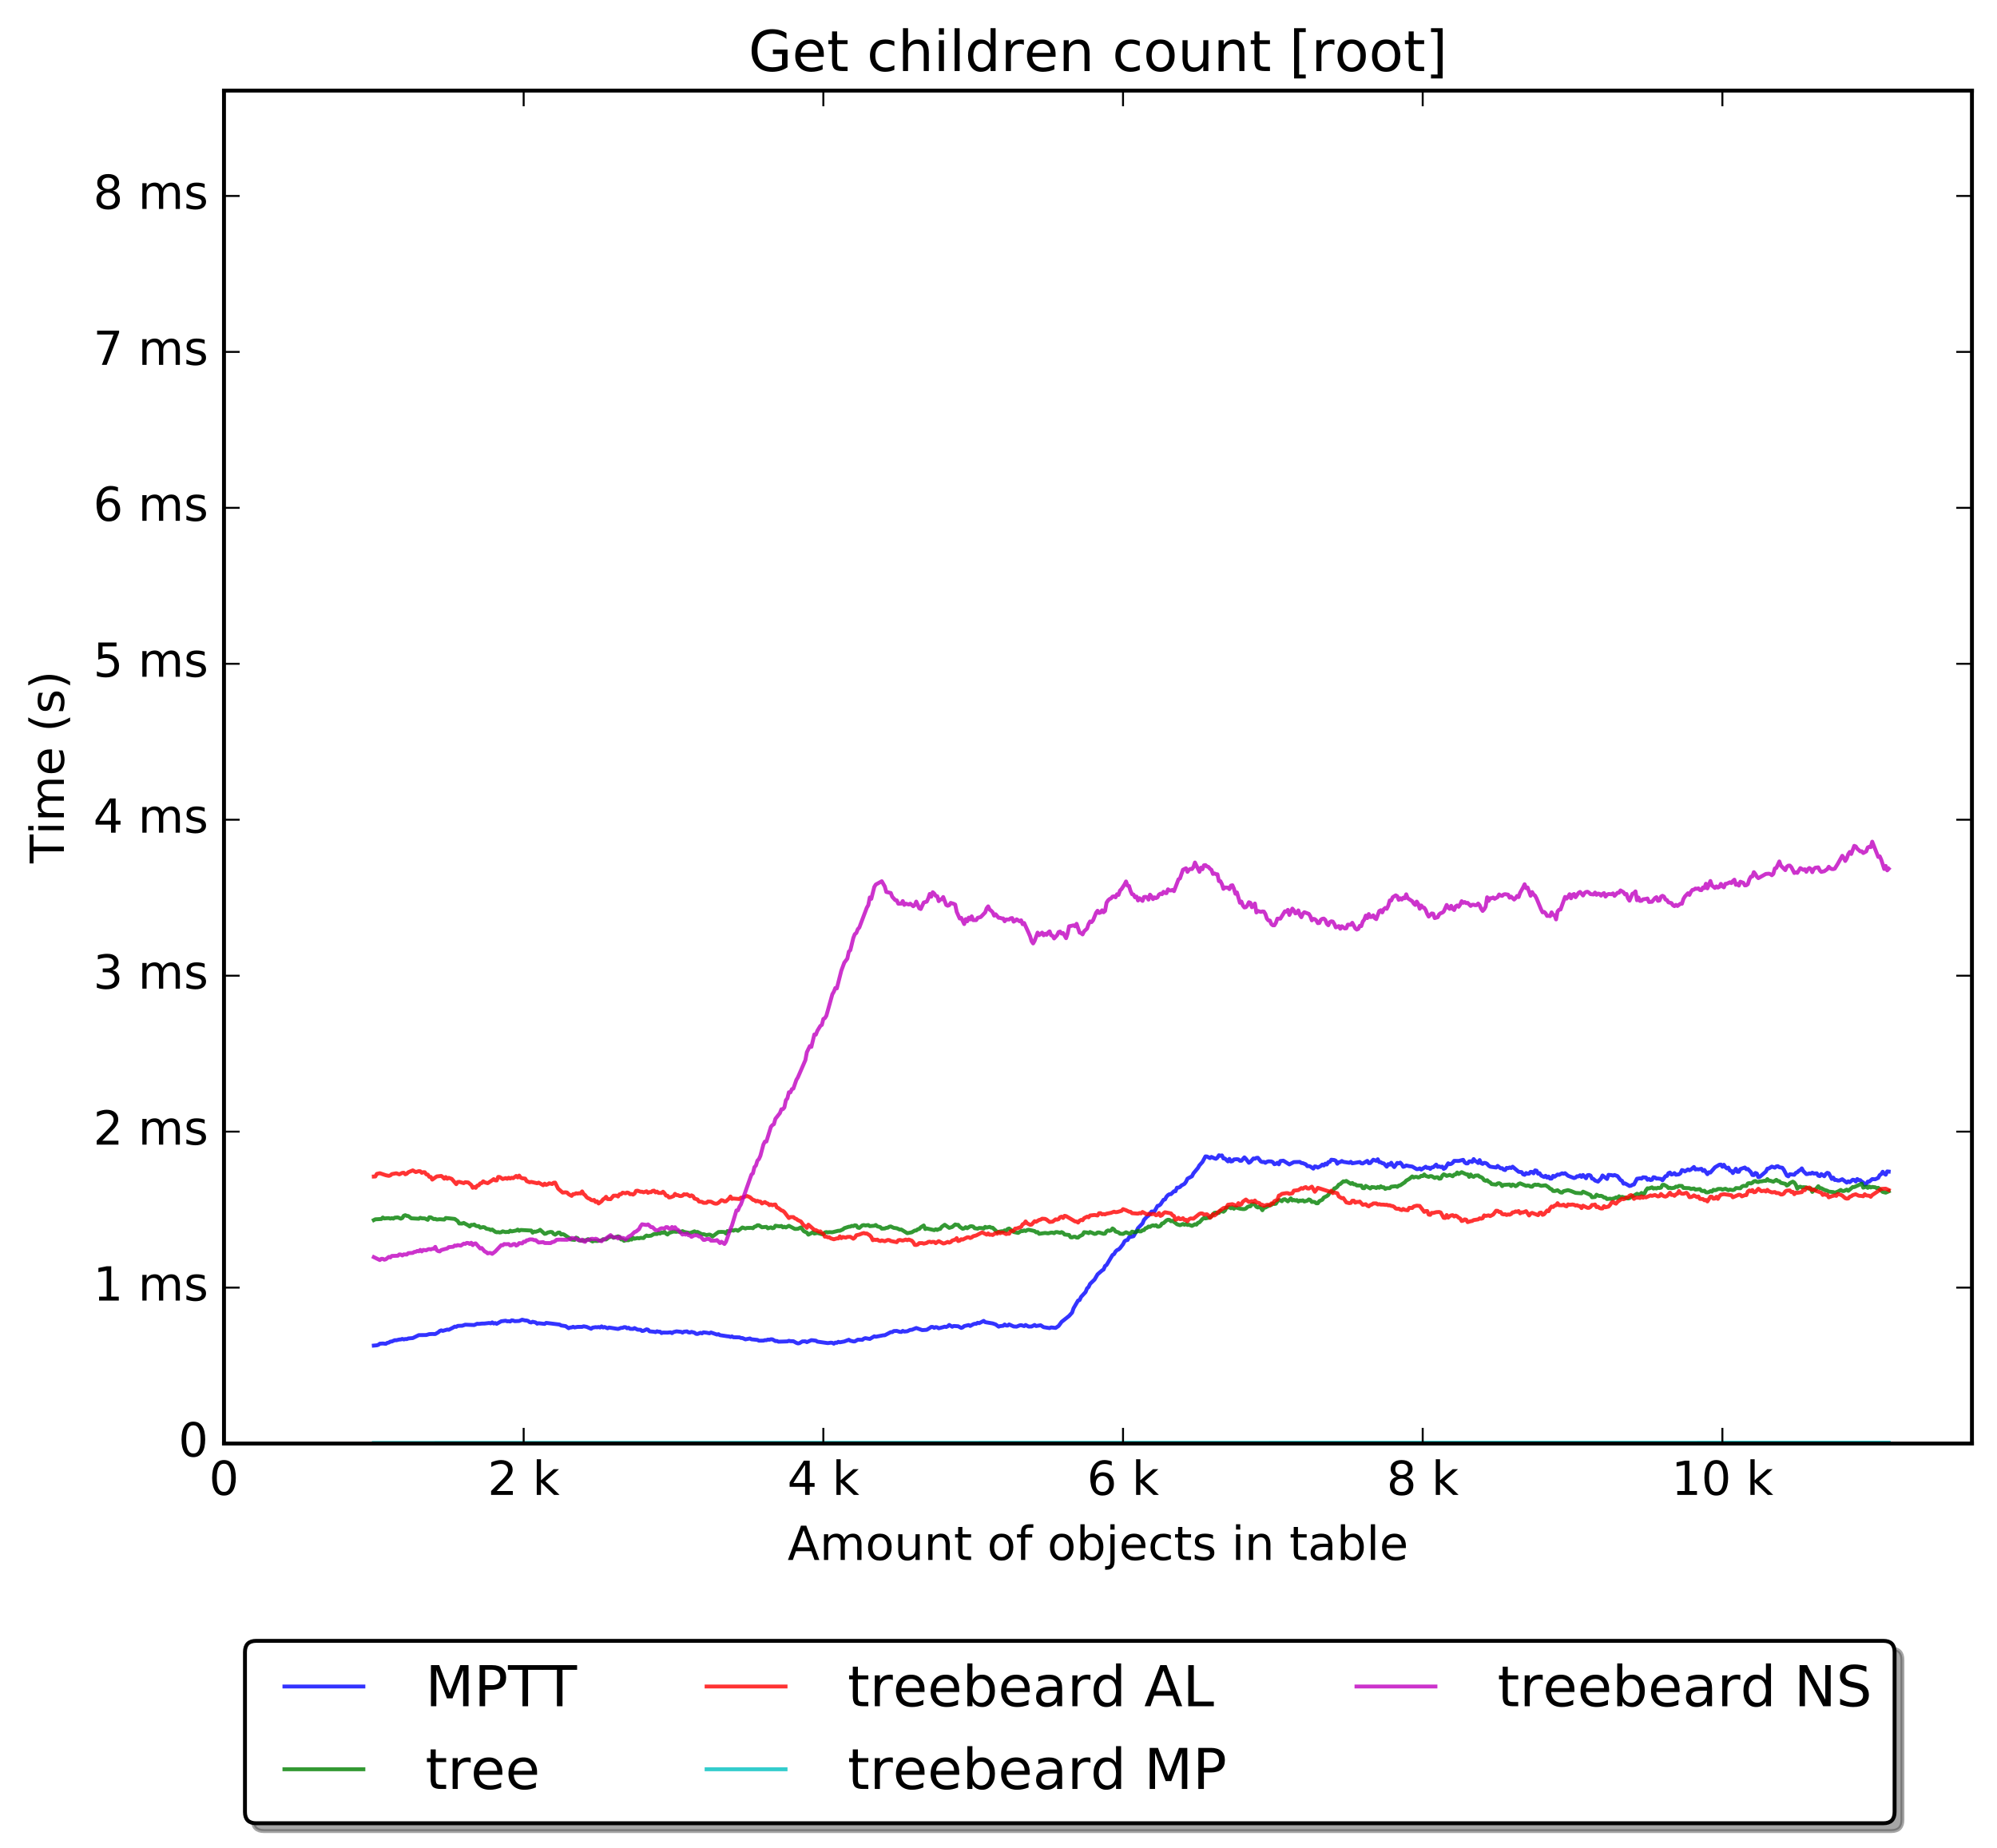 <?xml version="1.0" encoding="utf-8" standalone="no"?>
<!DOCTYPE svg PUBLIC "-//W3C//DTD SVG 1.1//EN"
  "http://www.w3.org/Graphics/SVG/1.1/DTD/svg11.dtd">
<!-- Created with matplotlib (http://matplotlib.org/) -->
<svg height="472pt" version="1.1" viewBox="0 0 510 472" width="510pt" xmlns="http://www.w3.org/2000/svg" xmlns:xlink="http://www.w3.org/1999/xlink">
 <defs>
  <style type="text/css">
*{stroke-linecap:butt;stroke-linejoin:round;stroke-miterlimit:100000;}
  </style>
 </defs>
 <g id="figure_1">
  <g id="patch_1">
   <path d="M 0 472.935 
L 510.803 472.935 
L 510.803 0 
L 0 0 
z
" style="fill:#ffffff;"/>
  </g>
  <g id="axes_1">
   <g id="patch_2">
    <path d="M 57.203 368.742 
L 503.603 368.742 
L 503.603 23.142 
L 57.203 23.142 
z
" style="fill:#ffffff;"/>
   </g>
   <g id="line2d_1">
    <path clip-path="url(#p988a053979)" d="M 95.469 343.717 
L 96.235 343.648 
L 96.617 343.53 
L 97 343.239 
L 97.765 343.185 
L 98.531 343.267 
L 98.913 343.021 
L 99.296 342.948 
L 99.679 342.708 
L 100.061 342.668 
L 100.827 342.334 
L 101.209 342.36 
L 101.975 342.17 
L 102.357 342.152 
L 102.74 342.012 
L 103.123 342.149 
L 103.505 342.04 
L 103.888 342.064 
L 104.271 341.892 
L 105.419 341.796 
L 106.949 341.046 
L 108.48 341.026 
L 108.863 341.018 
L 109.628 340.791 
L 110.393 340.753 
L 111.159 340.773 
L 111.924 340.324 
L 112.307 339.982 
L 112.689 339.829 
L 113.072 339.963 
L 114.22 339.624 
L 114.603 339.687 
L 115.751 339.098 
L 116.133 338.869 
L 116.516 338.931 
L 116.899 338.687 
L 118.047 338.648 
L 118.812 338.382 
L 121.108 338.473 
L 121.873 338.133 
L 122.256 338.184 
L 123.021 338.099 
L 123.787 338.083 
L 124.935 337.94 
L 125.317 338.042 
L 125.7 337.792 
L 126.083 338.071 
L 126.465 337.96 
L 126.848 338.154 
L 127.996 337.512 
L 129.144 337.359 
L 129.527 337.519 
L 129.909 337.483 
L 130.292 337.562 
L 130.675 337.267 
L 131.057 337.318 
L 131.44 337.481 
L 132.588 337.429 
L 133.353 337.106 
L 134.119 337.301 
L 134.501 337.31 
L 134.884 337.431 
L 135.267 337.742 
L 135.649 337.812 
L 136.032 337.626 
L 136.797 337.808 
L 137.18 338.125 
L 137.563 338.002 
L 139.093 338.184 
L 139.476 337.92 
L 142.92 338.347 
L 143.303 338.58 
L 144.451 338.745 
L 145.216 339.282 
L 145.599 339.105 
L 145.981 339.077 
L 146.364 338.916 
L 146.747 339.085 
L 147.512 338.938 
L 148.66 338.941 
L 149.043 338.791 
L 149.808 338.936 
L 150.956 339.428 
L 151.339 339.141 
L 152.104 339.009 
L 152.487 339.061 
L 152.869 338.978 
L 153.252 339.103 
L 153.635 338.814 
L 154.017 339.091 
L 154.4 338.967 
L 155.165 339.3 
L 155.548 339.102 
L 157.844 339.476 
L 158.609 339.196 
L 158.992 339.184 
L 159.375 339.008 
L 159.757 339.018 
L 160.14 339.296 
L 160.523 339.161 
L 160.905 339.438 
L 161.671 339.464 
L 162.053 339.249 
L 162.819 339.649 
L 163.584 339.685 
L 163.967 339.985 
L 164.349 339.94 
L 165.115 339.562 
L 165.497 339.66 
L 165.88 340.075 
L 167.028 340.182 
L 167.411 340.281 
L 167.793 340.058 
L 168.176 340.175 
L 168.559 340.175 
L 168.941 340.519 
L 169.324 340.388 
L 170.472 340.408 
L 171.237 340.327 
L 171.62 340.536 
L 172.003 340.267 
L 172.768 340.078 
L 173.916 340.211 
L 174.299 340.4 
L 174.681 340.165 
L 175.447 340.088 
L 175.829 340.346 
L 176.212 340.39 
L 176.595 340.213 
L 177.36 340.42 
L 177.743 340.712 
L 178.125 340.75 
L 178.891 340.451 
L 179.273 340.593 
L 179.656 340.335 
L 180.421 340.421 
L 181.187 340.577 
L 181.569 340.369 
L 183.1 340.905 
L 183.483 340.802 
L 183.865 341.06 
L 185.779 341.344 
L 186.161 341.37 
L 186.544 341.512 
L 186.927 341.371 
L 187.309 341.598 
L 188.84 341.612 
L 189.223 341.777 
L 189.605 341.795 
L 190.371 342.125 
L 191.519 341.898 
L 191.901 342.114 
L 193.432 342.268 
L 193.815 342.473 
L 194.963 342.454 
L 195.345 342.326 
L 195.728 342.342 
L 196.111 342.182 
L 196.493 342.223 
L 196.876 342.106 
L 197.259 342.126 
L 198.024 342.564 
L 198.407 342.536 
L 198.789 342.722 
L 201.085 342.65 
L 201.468 342.488 
L 201.851 342.589 
L 202.616 342.604 
L 203.381 343.018 
L 203.764 343.163 
L 204.147 343.105 
L 204.912 342.649 
L 205.677 342.634 
L 206.06 342.835 
L 207.208 342.325 
L 208.356 342.458 
L 208.739 342.709 
L 211.417 343.087 
L 212.183 342.969 
L 212.565 343.009 
L 212.948 343.233 
L 213.331 342.954 
L 213.713 343.009 
L 214.096 342.753 
L 214.479 342.883 
L 215.627 342.666 
L 216.775 342.224 
L 217.157 342.467 
L 217.923 342.653 
L 218.305 342.655 
L 219.071 342.206 
L 220.219 342.257 
L 220.601 341.957 
L 220.984 341.814 
L 222.132 342.026 
L 223.28 341.345 
L 223.663 341.464 
L 225.576 341.09 
L 225.959 341.08 
L 227.489 340.276 
L 227.872 340.276 
L 228.255 340.006 
L 229.02 339.972 
L 229.785 340.212 
L 230.168 340.237 
L 230.551 339.964 
L 230.933 340.138 
L 231.699 340.062 
L 232.464 339.692 
L 232.847 339.695 
L 233.995 339.225 
L 235.525 339.766 
L 236.673 339.69 
L 237.439 339.225 
L 237.821 338.954 
L 238.204 338.955 
L 238.587 339.197 
L 238.969 339.001 
L 239.352 339.063 
L 239.735 339.303 
L 240.883 339.002 
L 241.265 338.878 
L 241.648 338.97 
L 242.031 338.792 
L 242.413 338.446 
L 243.179 338.902 
L 243.561 338.708 
L 244.709 338.785 
L 245.475 339.202 
L 245.857 339.071 
L 246.24 338.746 
L 247.388 338.468 
L 247.771 338.708 
L 248.536 338.27 
L 248.919 338.143 
L 249.301 338.152 
L 249.684 337.892 
L 250.067 337.994 
L 251.215 337.408 
L 251.597 337.733 
L 253.511 338.057 
L 254.276 338.32 
L 255.041 338.882 
L 255.424 338.741 
L 256.189 338.662 
L 256.572 338.331 
L 256.955 338.593 
L 257.337 338.604 
L 257.72 338.313 
L 258.868 338.835 
L 259.633 338.881 
L 260.399 338.557 
L 260.781 338.496 
L 261.547 338.744 
L 261.929 338.46 
L 262.695 338.864 
L 263.46 338.844 
L 264.225 338.45 
L 264.608 338.725 
L 265.756 338.52 
L 266.521 339.012 
L 268.052 339.258 
L 268.435 339.073 
L 269.583 339.209 
L 270.348 338.707 
L 271.113 337.664 
L 273.027 336.145 
L 273.792 335.293 
L 274.175 334.172 
L 275.323 332.207 
L 275.705 332.094 
L 276.088 331.28 
L 277.236 330.037 
L 277.619 329.104 
L 278.001 328.77 
L 278.384 327.959 
L 279.532 326.85 
L 280.297 325.525 
L 281.445 324.531 
L 281.828 324.293 
L 282.211 323.388 
L 282.593 323.138 
L 284.124 320.569 
L 284.507 320.361 
L 284.889 319.688 
L 285.272 319.331 
L 285.655 319.17 
L 286.037 318.83 
L 286.803 317.832 
L 287.185 317.088 
L 287.568 316.812 
L 287.951 316.757 
L 288.333 316.065 
L 289.481 315.777 
L 290.247 314.481 
L 290.629 313.707 
L 291.777 312.527 
L 292.16 311.605 
L 292.925 310.788 
L 293.308 310.511 
L 294.073 309.484 
L 294.839 309.444 
L 295.604 308.043 
L 295.987 307.944 
L 296.369 307.662 
L 297.135 306.486 
L 297.517 306.395 
L 297.9 305.682 
L 298.283 305.271 
L 298.665 305.048 
L 299.048 305.041 
L 299.813 304.295 
L 300.196 304.298 
L 300.579 303.382 
L 300.961 303.37 
L 301.344 303.214 
L 301.727 302.819 
L 302.492 302.407 
L 302.875 301.89 
L 303.257 301.083 
L 304.405 300.476 
L 304.788 299.723 
L 305.936 298.345 
L 306.319 297.67 
L 307.084 296.822 
L 307.849 295.399 
L 308.232 295.415 
L 308.997 295.828 
L 309.38 295.523 
L 310.145 295.884 
L 310.528 296.005 
L 310.911 295.718 
L 311.293 295.103 
L 311.676 295.234 
L 312.059 295.137 
L 312.441 295.919 
L 312.824 295.941 
L 313.589 296.661 
L 313.972 296.024 
L 314.355 296.694 
L 314.737 296.601 
L 315.12 296.171 
L 315.885 296.103 
L 316.268 296.158 
L 316.651 296.504 
L 317.033 296.507 
L 317.799 295.639 
L 318.181 296.01 
L 318.947 297.017 
L 319.329 296.809 
L 320.095 295.922 
L 320.477 295.987 
L 320.86 295.768 
L 321.243 295.745 
L 322.008 296.69 
L 322.391 296.832 
L 322.773 296.793 
L 323.156 297.032 
L 323.539 296.773 
L 323.921 296.653 
L 324.687 296.68 
L 325.069 296.868 
L 325.452 297.386 
L 325.835 297.283 
L 326.217 297.024 
L 326.6 297.414 
L 326.983 296.572 
L 327.748 296.484 
L 329.279 297.441 
L 330.427 296.848 
L 331.957 296.802 
L 332.34 297.082 
L 332.723 297.12 
L 333.488 297.42 
L 333.871 297.887 
L 334.253 297.852 
L 334.636 297.978 
L 335.401 298.517 
L 335.784 297.945 
L 336.167 298.012 
L 336.549 298.258 
L 337.315 297.839 
L 337.697 297.476 
L 338.08 297.714 
L 338.463 297.245 
L 338.845 297.456 
L 339.228 296.853 
L 339.611 296.791 
L 339.993 296.241 
L 340.759 296.321 
L 341.141 296.513 
L 341.524 297.261 
L 341.907 296.895 
L 342.289 296.823 
L 342.672 296.564 
L 343.055 296.781 
L 343.82 296.902 
L 344.585 297.026 
L 344.968 296.778 
L 345.351 297.159 
L 347.264 296.825 
L 347.647 297.148 
L 348.029 297.196 
L 349.177 296.535 
L 349.56 297.121 
L 349.943 297.09 
L 350.708 296.238 
L 351.473 296.524 
L 351.856 296.122 
L 352.239 296.852 
L 352.621 296.879 
L 353.004 297.133 
L 353.387 297.177 
L 354.152 298.017 
L 354.535 297.368 
L 354.917 297.507 
L 355.3 297.016 
L 355.683 297.69 
L 356.065 298.122 
L 356.831 297.061 
L 357.213 297.188 
L 357.596 296.981 
L 357.979 297.396 
L 358.361 298.053 
L 358.744 297.942 
L 359.127 297.712 
L 359.892 297.887 
L 360.657 297.981 
L 361.805 298.654 
L 362.188 298.634 
L 362.571 298.448 
L 362.953 298.764 
L 364.101 298.027 
L 364.484 298.337 
L 364.867 298.258 
L 365.249 298.583 
L 365.632 298.221 
L 366.015 298.169 
L 366.78 297.49 
L 367.163 298.068 
L 367.545 297.948 
L 367.928 298.121 
L 368.311 298.003 
L 368.693 298.567 
L 369.076 298.38 
L 369.841 297.149 
L 370.224 297.382 
L 370.607 297.3 
L 370.989 297.025 
L 371.372 296.527 
L 372.52 296.555 
L 373.668 296.267 
L 374.051 296.911 
L 374.433 297.182 
L 374.816 297.18 
L 375.199 296.677 
L 375.581 296.646 
L 375.964 296.813 
L 376.347 296.076 
L 376.729 296.576 
L 377.112 296.718 
L 377.495 297.079 
L 377.877 296.332 
L 378.26 297.134 
L 378.643 297.307 
L 379.025 297.043 
L 379.408 297.089 
L 379.791 297.304 
L 380.173 297.743 
L 380.556 298.01 
L 382.087 298.234 
L 382.469 297.82 
L 383.235 298.43 
L 383.617 298.408 
L 384 298.765 
L 384.383 298.889 
L 384.765 298.326 
L 385.148 298.406 
L 385.531 298.222 
L 385.913 298.357 
L 386.296 298.025 
L 387.827 299.319 
L 388.592 299.401 
L 388.975 299.957 
L 389.357 300.097 
L 389.74 299.645 
L 390.123 299.828 
L 390.505 299.785 
L 390.888 299.335 
L 391.271 299.374 
L 391.653 299.714 
L 392.036 298.963 
L 392.419 299.053 
L 392.801 299.804 
L 393.184 299.683 
L 393.567 300.279 
L 394.332 300.654 
L 394.715 300.341 
L 395.097 300.806 
L 395.48 300.535 
L 395.863 301.07 
L 396.245 301.052 
L 396.628 300.363 
L 397.011 300.586 
L 397.776 300.021 
L 398.159 300.098 
L 398.924 299.71 
L 399.307 299.826 
L 399.689 299.684 
L 400.455 300.343 
L 401.985 300.925 
L 402.368 300.807 
L 402.751 300.468 
L 403.133 300.497 
L 403.516 300.214 
L 403.899 300.631 
L 404.281 300.141 
L 405.047 300.978 
L 405.429 300.204 
L 405.812 300.136 
L 406.195 300.298 
L 406.577 301.053 
L 406.96 301.166 
L 407.343 301.559 
L 408.108 301.829 
L 408.873 301.027 
L 409.256 300.267 
L 410.404 301.155 
L 410.787 300.11 
L 411.552 300.181 
L 411.935 300.293 
L 412.317 300.146 
L 413.083 300.426 
L 413.848 301.426 
L 414.231 301.632 
L 414.613 302.353 
L 414.996 302.285 
L 415.761 302.713 
L 416.144 302.956 
L 416.527 302.882 
L 416.909 302.644 
L 417.292 302.56 
L 418.057 301.099 
L 418.823 300.998 
L 419.205 301.073 
L 419.588 300.728 
L 420.353 300.783 
L 420.736 301.36 
L 421.119 301.138 
L 421.501 301.439 
L 421.884 301.355 
L 422.267 300.712 
L 422.649 300.776 
L 423.032 301.07 
L 423.415 301.036 
L 424.18 301.151 
L 424.563 301.497 
L 425.328 300.454 
L 425.711 300.378 
L 426.093 299.689 
L 426.476 299.517 
L 426.859 300.031 
L 427.241 299.918 
L 427.624 299.659 
L 428.007 300.073 
L 428.772 299.974 
L 429.155 299.69 
L 429.537 298.881 
L 429.92 298.994 
L 430.303 299.23 
L 431.068 298.717 
L 431.451 298.94 
L 431.833 298.748 
L 432.599 298.093 
L 432.981 298.735 
L 433.364 298.635 
L 433.747 298.718 
L 434.512 298.554 
L 434.895 299.09 
L 435.277 298.867 
L 436.043 299.937 
L 436.425 299.448 
L 436.808 299.515 
L 437.573 298.639 
L 437.956 298.191 
L 439.104 297.518 
L 439.487 297.476 
L 439.869 298.037 
L 440.252 297.537 
L 440.635 298.133 
L 441.017 298.467 
L 441.4 298.257 
L 441.783 299.001 
L 442.165 299.108 
L 442.548 299.653 
L 443.313 298.551 
L 443.696 299.319 
L 444.079 299.324 
L 444.461 298.626 
L 445.609 298.231 
L 445.992 298.671 
L 446.375 298.606 
L 447.14 299.397 
L 447.523 300.136 
L 447.905 300.169 
L 448.288 299.625 
L 448.671 299.777 
L 449.053 300.709 
L 449.436 300.604 
L 450.967 299.28 
L 451.349 298.531 
L 451.732 298.48 
L 452.497 297.991 
L 453.263 298.27 
L 453.645 297.953 
L 454.028 297.888 
L 454.411 298.167 
L 455.176 298.297 
L 455.559 298.811 
L 456.324 300.286 
L 456.707 300.493 
L 457.089 299.95 
L 458.237 300.089 
L 458.62 299.592 
L 459.003 299.452 
L 459.385 299.055 
L 459.768 298.868 
L 460.151 298.452 
L 460.533 299.14 
L 461.299 299.911 
L 461.681 299.882 
L 462.064 299.737 
L 462.447 299.798 
L 462.829 299.557 
L 463.212 299.779 
L 463.977 299.712 
L 464.36 300.309 
L 464.743 300.438 
L 465.125 299.901 
L 465.891 300.459 
L 466.273 299.888 
L 466.656 299.586 
L 467.039 299.706 
L 467.804 301.144 
L 468.187 300.815 
L 468.569 301.415 
L 468.952 301.398 
L 469.335 301.552 
L 469.717 301.559 
L 470.483 301.222 
L 471.631 302.084 
L 472.013 301.764 
L 472.396 301.98 
L 473.161 301.348 
L 473.544 301.414 
L 473.927 301.806 
L 474.309 301.17 
L 474.692 301.447 
L 475.075 301.464 
L 475.457 301.849 
L 475.84 302.05 
L 476.223 302.626 
L 476.605 302.487 
L 476.988 301.84 
L 477.371 301.828 
L 478.136 301.19 
L 478.901 301.236 
L 479.667 300.88 
L 480.049 300.169 
L 480.432 299.928 
L 480.815 299.317 
L 481.197 299.8 
L 481.58 300.066 
L 481.963 299.227 
L 482.345 299.271 
L 482.345 299.271 
" style="fill:none;opacity:0.8;stroke:#0000ff;stroke-linecap:square;"/>
   </g>
   <g id="line2d_2">
    <path clip-path="url(#p988a053979)" d="M 95.469 311.662 
L 95.852 311.461 
L 97.383 311.386 
L 97.765 311.004 
L 98.148 311.243 
L 98.913 311.17 
L 99.296 311.162 
L 99.679 311.286 
L 100.061 311.179 
L 100.444 311.282 
L 100.827 311.038 
L 101.592 310.977 
L 102.357 311.296 
L 102.74 311.129 
L 103.123 310.551 
L 103.505 310.411 
L 103.888 310.584 
L 104.271 310.627 
L 105.036 311.21 
L 106.949 311.32 
L 107.332 311.071 
L 107.715 311.211 
L 108.48 311.237 
L 109.245 311.597 
L 109.628 310.946 
L 110.011 310.955 
L 110.776 311.41 
L 111.159 311.353 
L 111.541 311.527 
L 112.307 311.439 
L 113.455 311.533 
L 113.837 311.126 
L 116.133 311.364 
L 116.899 311.916 
L 117.281 312.537 
L 118.047 312.54 
L 118.429 312.389 
L 119.577 313.003 
L 119.96 313.296 
L 120.343 312.882 
L 120.725 312.917 
L 121.108 312.785 
L 121.491 313.116 
L 121.873 313.218 
L 122.256 313.19 
L 122.639 313.594 
L 123.404 313.444 
L 123.787 313.526 
L 124.169 313.854 
L 124.935 313.995 
L 125.317 314.203 
L 125.7 314.07 
L 126.465 314.645 
L 126.848 314.776 
L 127.231 314.729 
L 127.613 314.825 
L 127.996 314.752 
L 128.379 314.531 
L 129.144 314.734 
L 129.527 314.667 
L 129.909 314.721 
L 130.292 314.359 
L 130.675 314.553 
L 131.823 314.328 
L 132.205 314.086 
L 132.588 314.399 
L 132.971 314.184 
L 135.267 314.312 
L 135.649 314.315 
L 136.032 314.872 
L 136.415 314.595 
L 136.797 314.645 
L 137.563 314.4 
L 137.945 314.138 
L 139.093 315.177 
L 139.476 315.096 
L 139.859 314.845 
L 140.624 314.678 
L 141.007 314.735 
L 141.389 315.178 
L 141.772 315.386 
L 142.537 314.857 
L 142.92 314.853 
L 143.303 315.344 
L 143.685 315.238 
L 144.068 315.368 
L 145.981 316.642 
L 146.747 316.717 
L 147.129 316.142 
L 147.512 316.297 
L 147.895 316.866 
L 148.66 316.935 
L 149.043 316.78 
L 149.425 316.909 
L 150.191 316.525 
L 151.339 317.117 
L 151.721 316.944 
L 152.487 317.009 
L 153.252 316.902 
L 153.635 316.827 
L 154.017 316.549 
L 154.783 316.608 
L 155.548 316.022 
L 156.313 315.901 
L 156.696 316.186 
L 157.844 315.815 
L 158.227 316.01 
L 158.609 316.605 
L 158.992 316.602 
L 159.375 316.963 
L 159.757 316.803 
L 160.523 316.806 
L 160.905 316.559 
L 161.288 316.648 
L 161.671 316.183 
L 162.053 316.421 
L 162.819 316.235 
L 163.201 316.332 
L 163.584 316.196 
L 164.349 316.256 
L 164.732 315.848 
L 165.115 315.602 
L 165.497 315.733 
L 166.263 315.648 
L 167.028 315.207 
L 167.793 315.221 
L 168.176 314.935 
L 168.559 315.11 
L 168.941 314.845 
L 169.324 314.905 
L 169.707 314.671 
L 170.089 315.117 
L 170.472 315.346 
L 170.855 314.965 
L 171.62 314.706 
L 172.003 314.583 
L 172.768 314.657 
L 173.151 314.566 
L 173.533 314.711 
L 173.916 314.65 
L 174.299 314.473 
L 174.681 314.677 
L 176.212 314.976 
L 177.36 314.532 
L 177.743 314.754 
L 178.125 314.681 
L 179.273 315.287 
L 179.656 315.247 
L 180.421 315.493 
L 181.187 315.352 
L 181.569 315.502 
L 181.952 315.869 
L 183.1 314.991 
L 183.483 314.713 
L 184.248 314.675 
L 185.013 314.72 
L 185.396 315.089 
L 185.779 314.46 
L 186.161 314.525 
L 186.927 314.227 
L 187.309 314.361 
L 187.692 314.182 
L 188.075 314.199 
L 188.457 314.399 
L 189.605 313.547 
L 190.371 313.81 
L 190.753 313.662 
L 191.901 313.65 
L 192.284 313.742 
L 192.667 313.366 
L 193.049 313.255 
L 193.432 312.985 
L 193.815 312.99 
L 194.58 313.5 
L 195.728 313.382 
L 196.111 313.769 
L 196.876 313.509 
L 197.259 313.745 
L 197.641 313.665 
L 198.024 313.104 
L 198.789 313.226 
L 199.172 313.258 
L 199.555 313.152 
L 199.937 313.516 
L 200.32 313.359 
L 200.703 313.545 
L 201.468 313.122 
L 202.999 313.924 
L 203.764 313.889 
L 204.529 313.536 
L 205.295 314.51 
L 206.06 314.857 
L 206.443 315.381 
L 207.208 314.985 
L 207.591 314.742 
L 207.973 315.11 
L 208.739 314.936 
L 209.887 315.263 
L 210.269 315.249 
L 210.652 314.823 
L 211.035 314.724 
L 211.417 314.801 
L 211.8 314.741 
L 212.565 314.772 
L 214.096 314.386 
L 214.479 314.39 
L 215.244 314.047 
L 215.627 313.726 
L 216.775 313.356 
L 217.157 313.33 
L 217.54 313.142 
L 217.923 313.206 
L 218.305 312.988 
L 218.688 313.054 
L 219.071 313.574 
L 219.453 313.665 
L 220.219 313.012 
L 220.601 312.93 
L 220.984 313.045 
L 221.749 312.931 
L 222.132 313.211 
L 223.28 313.108 
L 223.663 312.912 
L 224.045 313.268 
L 224.811 313.453 
L 225.193 313.85 
L 225.959 313.807 
L 226.341 313.647 
L 226.724 313.616 
L 227.107 313.353 
L 227.489 313.284 
L 228.255 313.651 
L 229.02 313.747 
L 229.785 314.099 
L 230.168 314.065 
L 231.699 315.009 
L 232.847 314.782 
L 233.612 314.334 
L 233.995 314.312 
L 234.377 314.004 
L 234.76 313.924 
L 235.143 313.506 
L 235.908 313.039 
L 236.291 313.946 
L 236.673 313.796 
L 238.587 314.231 
L 238.969 314.007 
L 239.352 314.179 
L 239.735 313.977 
L 240.117 313.918 
L 240.5 313.385 
L 241.265 312.853 
L 242.413 313.654 
L 243.179 313.42 
L 243.944 312.774 
L 244.327 312.882 
L 244.709 312.874 
L 245.092 313.363 
L 245.857 313.886 
L 246.24 313.778 
L 246.623 313.472 
L 247.005 313.741 
L 247.771 313.249 
L 248.153 313.227 
L 248.536 313.321 
L 248.919 313.739 
L 249.684 313.855 
L 250.067 313.665 
L 250.832 313.719 
L 251.215 313.835 
L 251.597 313.392 
L 251.98 313.576 
L 252.745 313.382 
L 253.128 313.594 
L 253.511 313.614 
L 254.659 314.722 
L 255.807 314.511 
L 256.189 314.545 
L 256.572 314.283 
L 256.955 314.4 
L 257.337 313.938 
L 257.72 313.815 
L 258.868 314.694 
L 260.016 314.944 
L 260.781 314.445 
L 261.164 314.483 
L 261.547 314.298 
L 261.929 314.451 
L 262.312 314.211 
L 262.695 314.127 
L 264.225 314.465 
L 264.608 314.791 
L 264.991 314.715 
L 265.373 315.172 
L 266.904 314.945 
L 267.669 315.058 
L 268.435 314.854 
L 268.817 314.871 
L 269.2 315.01 
L 269.583 314.739 
L 269.965 314.728 
L 270.731 314.918 
L 271.113 314.731 
L 271.496 314.928 
L 271.879 315.348 
L 273.027 315.462 
L 273.409 316.046 
L 273.792 316.094 
L 274.175 315.921 
L 274.557 315.902 
L 274.94 316.138 
L 275.323 316.134 
L 275.705 315.786 
L 276.471 315.41 
L 276.853 314.751 
L 277.619 314.844 
L 278.001 315.001 
L 278.384 314.705 
L 279.532 315.194 
L 279.915 315.128 
L 280.297 314.837 
L 280.68 314.817 
L 281.828 315.169 
L 282.211 315.101 
L 282.593 314.503 
L 282.976 314.304 
L 283.359 314.418 
L 283.741 314.29 
L 284.124 313.804 
L 284.507 314.054 
L 284.889 314.58 
L 285.655 314.806 
L 286.037 315.139 
L 286.803 315.194 
L 287.568 314.774 
L 288.333 315.101 
L 288.716 315.109 
L 289.099 314.611 
L 289.864 314.793 
L 290.247 314.644 
L 290.629 314.363 
L 291.012 314.555 
L 291.395 314.544 
L 291.777 314.264 
L 292.16 314.214 
L 292.543 313.751 
L 292.925 313.647 
L 293.308 313.309 
L 293.691 313.412 
L 294.073 313.129 
L 294.456 313.006 
L 294.839 313.125 
L 295.221 312.967 
L 295.604 313.328 
L 295.987 313.329 
L 296.369 313.11 
L 296.752 312.538 
L 297.135 312.444 
L 297.9 311.742 
L 298.283 311.568 
L 298.665 311.611 
L 299.048 311.955 
L 299.431 311.847 
L 300.196 312.401 
L 300.579 312.727 
L 301.344 312.961 
L 302.109 312.66 
L 302.492 312.848 
L 302.875 312.646 
L 303.257 312.901 
L 303.64 312.843 
L 304.405 313.147 
L 305.171 312.723 
L 305.553 312.827 
L 305.936 312.35 
L 306.319 312.235 
L 307.084 311.394 
L 307.467 311.119 
L 307.849 311.241 
L 308.615 311.064 
L 308.997 311.065 
L 310.145 309.821 
L 310.528 309.741 
L 310.911 309.908 
L 311.293 309.819 
L 311.676 309.302 
L 312.441 309.525 
L 312.824 309.225 
L 313.207 308.473 
L 313.972 308.388 
L 314.355 308.637 
L 314.737 308.375 
L 315.12 308.758 
L 315.503 308.397 
L 316.651 308.742 
L 317.416 308.845 
L 317.799 308.846 
L 318.181 308.703 
L 318.564 308.33 
L 318.947 308.163 
L 319.329 308.133 
L 319.712 307.643 
L 320.095 307.521 
L 320.477 307.726 
L 320.86 308.276 
L 321.243 308.441 
L 321.625 308.225 
L 322.008 308.565 
L 322.391 309.14 
L 322.773 308.513 
L 323.156 308.451 
L 323.921 308.045 
L 324.687 307.787 
L 325.069 307.417 
L 325.452 307.547 
L 325.835 307.479 
L 326.217 306.887 
L 326.6 306.553 
L 326.983 306.599 
L 327.365 306.84 
L 327.748 306.396 
L 328.131 306.324 
L 328.896 306.878 
L 329.661 306.109 
L 330.044 306.649 
L 330.427 306.507 
L 330.809 306.666 
L 331.192 306.553 
L 331.575 306.915 
L 331.957 306.67 
L 332.34 306.711 
L 332.723 306.615 
L 333.105 306.909 
L 333.871 306.688 
L 334.253 306.381 
L 334.636 306.528 
L 335.019 307.029 
L 335.401 306.985 
L 335.784 307.061 
L 336.167 307.368 
L 336.549 307.364 
L 336.932 306.818 
L 337.697 306.465 
L 338.08 305.905 
L 338.845 305.537 
L 339.228 305.24 
L 339.611 304.576 
L 340.376 304.286 
L 340.759 303.574 
L 341.141 303.455 
L 341.524 303.143 
L 341.907 302.6 
L 342.289 302.447 
L 343.055 301.765 
L 343.437 301.808 
L 343.82 301.656 
L 344.968 302.398 
L 345.351 302.178 
L 345.733 302.521 
L 346.116 302.529 
L 346.499 302.818 
L 347.647 302.825 
L 348.029 303.494 
L 348.412 303.515 
L 348.795 302.927 
L 349.943 303.585 
L 350.325 303.216 
L 351.091 303.304 
L 351.473 303.48 
L 351.856 303.194 
L 352.239 303.402 
L 352.621 303.025 
L 353.004 303.296 
L 353.387 303.275 
L 353.769 303.7 
L 354.152 303.507 
L 354.917 303.507 
L 355.3 303.131 
L 356.448 303.003 
L 356.831 303.177 
L 357.213 302.857 
L 357.596 302.779 
L 358.744 302.015 
L 359.127 301.583 
L 359.892 301.157 
L 360.657 300.513 
L 361.04 300.784 
L 361.423 300.626 
L 361.805 300.622 
L 362.188 300.792 
L 362.571 300.678 
L 362.953 300.356 
L 363.336 300.421 
L 363.719 299.998 
L 364.101 300.378 
L 364.867 300.632 
L 365.249 300.42 
L 365.632 300.443 
L 366.397 300.901 
L 366.78 300.722 
L 367.163 300.714 
L 367.545 301.089 
L 367.928 301.036 
L 368.311 300.354 
L 368.693 299.979 
L 369.076 300.115 
L 369.459 300.378 
L 370.224 300.119 
L 370.989 300.466 
L 371.372 300.058 
L 371.755 299.993 
L 372.137 299.508 
L 372.52 299.884 
L 373.285 299.419 
L 374.433 299.97 
L 374.816 299.986 
L 375.199 300.627 
L 375.581 300.009 
L 375.964 300.476 
L 376.347 300.611 
L 376.729 300.307 
L 377.495 300.249 
L 377.877 300.582 
L 378.26 300.693 
L 378.643 300.956 
L 379.025 301.479 
L 379.408 301.626 
L 379.791 301.473 
L 380.173 301.854 
L 380.556 302.024 
L 380.939 302.469 
L 382.087 302.603 
L 382.469 302.296 
L 382.852 302.234 
L 383.235 302.427 
L 383.617 302.983 
L 384 302.674 
L 385.531 302.569 
L 385.913 302.96 
L 386.296 302.579 
L 386.679 302.723 
L 387.061 303.003 
L 387.444 302.798 
L 387.827 302.418 
L 388.209 302.275 
L 389.74 302.92 
L 390.123 302.826 
L 390.505 302.867 
L 390.888 303.113 
L 391.271 303.123 
L 391.653 302.739 
L 392.036 302.589 
L 392.419 302.687 
L 392.801 302.597 
L 393.567 302.919 
L 394.715 302.767 
L 395.48 303.259 
L 395.863 303.635 
L 396.245 303.768 
L 396.628 304.218 
L 397.011 304.251 
L 397.776 304.041 
L 398.541 304.599 
L 398.924 304.638 
L 399.307 304.281 
L 400.455 304.001 
L 401.22 304.242 
L 402.368 304.708 
L 403.899 304.823 
L 404.281 304.4 
L 406.195 305.247 
L 406.577 305.833 
L 407.343 305.757 
L 407.725 305.176 
L 408.108 305.408 
L 408.491 305.507 
L 408.873 305.448 
L 409.256 305.602 
L 409.639 305.892 
L 410.021 305.917 
L 410.404 306.292 
L 411.169 306.178 
L 411.552 306.286 
L 412.317 306.074 
L 412.7 305.87 
L 413.083 306.082 
L 413.465 305.572 
L 413.848 305.969 
L 414.231 305.722 
L 415.761 306.151 
L 416.144 306.04 
L 416.909 305.516 
L 417.292 305.408 
L 418.057 304.934 
L 418.44 305.098 
L 418.823 305.079 
L 419.205 304.724 
L 419.588 305.067 
L 419.971 304.864 
L 420.353 304.047 
L 420.736 303.541 
L 421.119 303.588 
L 421.884 303.296 
L 422.267 303.604 
L 422.649 303.486 
L 423.032 303.586 
L 423.415 303.399 
L 423.797 303.467 
L 424.18 303.376 
L 424.563 302.676 
L 424.945 302.644 
L 425.711 303.054 
L 426.093 303.476 
L 426.476 303.388 
L 426.859 303.524 
L 427.624 303.399 
L 428.007 303.105 
L 428.389 303.185 
L 428.772 302.919 
L 429.537 302.938 
L 429.92 303.45 
L 431.451 303.507 
L 431.833 303.717 
L 432.599 303.59 
L 432.981 303.876 
L 434.129 303.735 
L 434.512 304.175 
L 434.895 304.255 
L 435.277 304.154 
L 435.66 304.558 
L 436.043 304.6 
L 436.425 304.497 
L 436.808 304.269 
L 437.191 304.383 
L 437.573 303.92 
L 437.956 304.033 
L 438.339 303.955 
L 438.721 303.709 
L 439.487 303.689 
L 439.869 303.887 
L 440.635 303.65 
L 441.4 304.03 
L 441.783 303.863 
L 442.548 304.008 
L 442.931 303.88 
L 443.313 303.482 
L 444.461 303.535 
L 444.844 303.098 
L 445.227 302.919 
L 445.992 302.947 
L 446.375 302.301 
L 446.757 302.212 
L 447.14 302.311 
L 447.523 302.127 
L 447.905 301.78 
L 448.288 301.672 
L 448.671 301.9 
L 449.053 301.952 
L 449.436 301.771 
L 449.819 301.768 
L 450.584 301.618 
L 450.967 301.641 
L 451.349 301.192 
L 451.732 301.558 
L 452.115 301.609 
L 452.88 301.857 
L 453.645 301.381 
L 454.028 301.683 
L 454.411 301.744 
L 454.793 302.141 
L 455.941 302.395 
L 456.324 302.841 
L 456.707 302.64 
L 457.089 302.225 
L 457.855 301.84 
L 458.237 302.077 
L 458.62 302.638 
L 459.003 303.64 
L 459.385 303.232 
L 459.768 303.125 
L 460.151 303.315 
L 460.533 303.254 
L 461.299 303.296 
L 461.681 303.557 
L 462.064 303.656 
L 462.447 303.544 
L 462.829 304.46 
L 463.212 303.982 
L 463.595 303.932 
L 464.36 303.014 
L 464.743 303.48 
L 465.125 303.514 
L 465.891 303.932 
L 466.656 304.168 
L 467.039 304.386 
L 468.187 304.506 
L 468.569 304.653 
L 469.335 304.392 
L 470.1 303.962 
L 470.483 304.217 
L 470.865 304.253 
L 471.631 303.879 
L 472.013 304.186 
L 473.161 303.22 
L 473.544 303.225 
L 475.457 302.358 
L 475.84 303.37 
L 476.605 303.118 
L 476.988 303.428 
L 477.371 303.079 
L 477.753 303.329 
L 478.136 303.189 
L 478.901 303.286 
L 479.284 303.511 
L 479.667 303.417 
L 480.815 304.471 
L 481.58 304.654 
L 482.345 304.322 
L 482.345 304.322 
" style="fill:none;opacity:0.8;stroke:#008000;stroke-linecap:square;"/>
   </g>
   <g id="line2d_3">
    <path clip-path="url(#p988a053979)" d="M 95.469 300.538 
L 95.852 300.523 
L 96.235 299.858 
L 97 299.683 
L 98.531 300.206 
L 99.296 300.365 
L 99.679 300.245 
L 100.061 299.915 
L 101.209 299.702 
L 101.975 299.982 
L 102.74 299.603 
L 103.123 299.577 
L 103.505 299.961 
L 103.888 299.808 
L 104.271 299.436 
L 105.419 298.961 
L 106.184 299.396 
L 106.949 299.156 
L 107.332 299.192 
L 107.715 299.589 
L 108.097 299.421 
L 108.48 299.437 
L 108.863 299.976 
L 109.245 300.044 
L 109.628 300.602 
L 110.011 300.639 
L 110.393 301.32 
L 111.541 300.507 
L 112.689 300.384 
L 113.072 300.662 
L 113.455 301.082 
L 113.837 300.669 
L 114.22 301.101 
L 114.603 300.865 
L 115.368 301.135 
L 116.516 302.482 
L 116.899 301.945 
L 117.281 301.894 
L 118.429 302.224 
L 118.812 301.982 
L 119.577 302.054 
L 120.343 302.673 
L 120.725 303.408 
L 121.108 303.189 
L 121.491 303.422 
L 121.873 302.858 
L 122.256 302.769 
L 122.639 302.294 
L 123.021 302.193 
L 123.404 301.76 
L 123.787 302.019 
L 124.552 302.236 
L 125.7 301.485 
L 126.083 301.195 
L 126.465 301.51 
L 126.848 301.541 
L 127.231 300.638 
L 127.613 300.661 
L 128.379 301.174 
L 129.144 300.927 
L 129.527 301.108 
L 129.909 300.851 
L 130.292 301.047 
L 130.675 300.854 
L 131.057 300.96 
L 131.823 300.387 
L 132.205 300.764 
L 132.588 300.295 
L 132.971 300.812 
L 133.353 300.984 
L 134.119 301.063 
L 134.501 301.697 
L 135.267 302.013 
L 135.649 301.901 
L 137.18 302.252 
L 137.563 302.085 
L 138.711 302.754 
L 139.093 302.357 
L 139.476 302.656 
L 139.859 302.537 
L 140.241 302.258 
L 141.007 302.451 
L 141.389 302.124 
L 141.772 302.09 
L 142.537 303.633 
L 143.685 304.633 
L 144.451 304.562 
L 144.833 304.632 
L 145.216 305.041 
L 145.981 305.48 
L 146.364 305.031 
L 146.747 305.022 
L 147.129 304.802 
L 147.512 304.892 
L 147.895 304.789 
L 148.277 304.858 
L 148.66 304.336 
L 149.043 304.996 
L 149.425 305.291 
L 149.808 305.801 
L 150.191 306.086 
L 150.573 306.207 
L 150.956 306.514 
L 151.339 306.635 
L 151.721 306.512 
L 152.104 307.04 
L 152.487 306.872 
L 152.869 307.416 
L 153.635 306.854 
L 154.017 306.361 
L 154.4 306.134 
L 154.783 305.71 
L 155.165 306.293 
L 155.931 306.315 
L 156.696 305.423 
L 157.461 305.413 
L 157.844 305.637 
L 158.227 305.066 
L 158.609 305.056 
L 158.992 304.661 
L 159.757 304.822 
L 160.14 304.619 
L 160.523 304.7 
L 160.905 305.053 
L 161.288 304.993 
L 161.671 305.153 
L 162.053 304.89 
L 162.436 304.198 
L 162.819 304.145 
L 163.584 304.427 
L 163.967 304.416 
L 164.349 304.571 
L 165.115 304.302 
L 165.497 304.698 
L 165.88 304.512 
L 166.263 304.529 
L 166.645 304.202 
L 167.028 304.142 
L 167.411 304.577 
L 167.793 304.383 
L 168.176 304.723 
L 168.941 304.734 
L 169.324 304.415 
L 169.707 304.804 
L 170.089 305.404 
L 170.472 305.436 
L 170.855 305.884 
L 171.237 305.84 
L 172.003 305.546 
L 172.385 304.964 
L 172.768 305.277 
L 173.151 305.286 
L 173.533 305.503 
L 173.916 305.527 
L 174.299 305.415 
L 174.681 305.056 
L 175.064 305.144 
L 175.447 305.067 
L 176.212 305.568 
L 176.595 305.34 
L 176.977 305.53 
L 177.36 306.167 
L 178.125 306.392 
L 178.508 306.923 
L 179.273 307.003 
L 179.656 307.251 
L 180.421 307.246 
L 180.804 306.918 
L 181.569 306.963 
L 182.335 307.368 
L 182.717 307.467 
L 183.1 307.452 
L 183.483 307.245 
L 184.248 306.567 
L 184.631 306.668 
L 185.013 306.896 
L 185.396 306.872 
L 186.161 306.181 
L 186.544 305.64 
L 186.927 306.243 
L 187.309 306.158 
L 188.84 306.283 
L 189.223 305.933 
L 189.605 305.91 
L 190.753 305.506 
L 191.519 305.814 
L 192.284 306.492 
L 192.667 306.576 
L 193.049 306.874 
L 193.432 306.74 
L 193.815 306.918 
L 194.197 306.94 
L 194.58 307.42 
L 195.345 307.051 
L 195.728 307.325 
L 196.111 307.438 
L 196.493 307.847 
L 196.876 307.656 
L 197.259 307.866 
L 197.641 307.707 
L 198.024 307.679 
L 198.407 308.445 
L 198.789 308.592 
L 199.555 309.183 
L 199.937 309.299 
L 200.32 309.618 
L 201.468 311.139 
L 201.851 310.888 
L 202.616 310.889 
L 202.999 311.235 
L 203.381 311.365 
L 203.764 311.668 
L 204.529 312.008 
L 205.295 313.058 
L 205.677 313.207 
L 206.06 313.654 
L 206.443 312.83 
L 207.973 314.174 
L 208.356 314.216 
L 209.121 314.625 
L 209.504 314.546 
L 209.887 314.974 
L 210.269 315.159 
L 210.652 315.899 
L 211.035 315.886 
L 211.417 316.07 
L 211.8 316.062 
L 212.183 316.327 
L 212.948 316.564 
L 213.713 316.339 
L 214.096 316.339 
L 214.479 315.824 
L 214.861 316.274 
L 215.244 315.979 
L 216.009 316.154 
L 216.392 315.955 
L 217.157 315.93 
L 217.923 316.418 
L 218.305 316.146 
L 218.688 315.532 
L 219.453 315.365 
L 220.219 315.071 
L 220.601 314.964 
L 220.984 315.104 
L 221.367 315.089 
L 222.132 315.56 
L 222.515 316.012 
L 222.897 316.808 
L 223.28 316.654 
L 223.663 316.737 
L 224.045 316.644 
L 224.428 316.907 
L 224.811 317.017 
L 225.193 316.843 
L 225.959 317.068 
L 226.724 316.729 
L 227.107 316.769 
L 227.489 316.998 
L 229.02 317.305 
L 229.403 316.823 
L 229.785 316.733 
L 230.551 316.901 
L 231.316 316.634 
L 231.699 316.801 
L 232.081 316.621 
L 232.847 316.915 
L 233.229 317.322 
L 233.612 317.992 
L 233.995 318.023 
L 234.377 317.9 
L 234.76 317.539 
L 235.525 317.541 
L 235.908 317.679 
L 236.673 317.498 
L 237.056 317.232 
L 237.439 317.174 
L 237.821 317.325 
L 238.204 317.218 
L 238.587 317.242 
L 238.969 317.555 
L 239.735 317.031 
L 240.883 317.636 
L 241.265 317.583 
L 242.031 317.231 
L 242.413 317.412 
L 242.796 317.27 
L 243.179 316.884 
L 243.944 316.645 
L 244.327 316.266 
L 244.709 317.02 
L 245.092 316.905 
L 245.475 316.55 
L 245.857 316.643 
L 247.005 316.065 
L 247.388 316.041 
L 247.771 316.244 
L 248.153 316.091 
L 248.536 315.785 
L 249.301 315.586 
L 250.832 314.797 
L 251.98 315.372 
L 252.363 315.066 
L 252.745 315.411 
L 253.128 315.369 
L 253.511 315.471 
L 254.276 314.954 
L 254.659 315.145 
L 255.041 314.704 
L 255.424 315.022 
L 255.807 314.85 
L 256.189 314.86 
L 256.955 315.239 
L 257.337 315.124 
L 257.72 315.153 
L 258.103 314.511 
L 258.868 314.392 
L 259.251 313.831 
L 259.633 313.812 
L 260.781 313.403 
L 261.164 312.732 
L 261.547 312.558 
L 261.929 312.005 
L 262.312 312.482 
L 263.077 312.873 
L 263.46 312.804 
L 264.225 311.941 
L 264.608 312.096 
L 265.373 311.622 
L 265.756 311.541 
L 266.139 311.304 
L 266.904 311.351 
L 267.287 311.536 
L 268.052 312.142 
L 268.817 312.062 
L 269.583 311.465 
L 269.965 311.553 
L 270.348 311.432 
L 270.731 310.922 
L 271.113 310.79 
L 271.496 311.121 
L 271.879 310.569 
L 272.261 310.654 
L 274.557 312.005 
L 274.94 312.03 
L 275.323 312.291 
L 275.705 311.805 
L 276.088 311.61 
L 276.471 311.699 
L 276.853 311.17 
L 277.619 310.78 
L 278.001 310.952 
L 278.384 310.487 
L 279.532 310.357 
L 280.297 310.487 
L 280.68 309.901 
L 281.063 309.89 
L 281.445 310.202 
L 281.828 310.118 
L 282.211 310.207 
L 282.593 310.021 
L 283.741 309.808 
L 284.507 309.514 
L 284.889 309.639 
L 285.272 309.615 
L 286.42 309.3 
L 286.803 308.868 
L 287.568 309.133 
L 288.333 309.514 
L 288.716 309.536 
L 289.099 309.903 
L 290.629 310.022 
L 291.012 309.858 
L 291.395 309.945 
L 291.777 309.588 
L 292.925 310.217 
L 293.308 310.054 
L 294.073 310.194 
L 294.456 310.075 
L 294.839 310.12 
L 295.221 310.435 
L 295.604 310.295 
L 295.987 309.847 
L 296.369 310.589 
L 296.752 310.4 
L 297.135 309.92 
L 297.517 309.658 
L 299.048 309.955 
L 299.431 310.411 
L 299.813 310.625 
L 300.196 311.562 
L 300.579 311.445 
L 300.961 311.077 
L 301.344 311.426 
L 301.727 311.385 
L 302.109 311.171 
L 302.492 311.635 
L 302.875 311.587 
L 303.257 311.981 
L 303.64 311.458 
L 304.023 311.24 
L 304.788 311.292 
L 306.319 310.07 
L 306.701 309.951 
L 307.084 309.977 
L 307.467 310.261 
L 308.232 310.175 
L 308.615 310.477 
L 308.997 311.055 
L 309.38 310.777 
L 309.763 310.144 
L 310.145 310.487 
L 310.528 310.227 
L 310.911 309.735 
L 312.441 308.597 
L 313.207 308.415 
L 313.589 307.748 
L 314.737 307.594 
L 315.503 307.904 
L 315.885 307.923 
L 316.268 307.332 
L 316.651 307.791 
L 317.033 307.614 
L 317.416 306.938 
L 318.181 306.407 
L 318.947 307.023 
L 319.712 306.815 
L 320.095 307.025 
L 320.477 306.664 
L 320.86 307.112 
L 321.625 307.321 
L 322.008 307.736 
L 322.391 307.742 
L 322.773 308.041 
L 323.539 307.764 
L 323.921 307.746 
L 324.304 307.901 
L 324.687 307.394 
L 325.069 307.456 
L 325.452 306.818 
L 326.217 306.477 
L 326.6 305.405 
L 326.983 305.267 
L 327.365 304.955 
L 328.513 304.766 
L 328.896 304.779 
L 329.279 304.971 
L 330.044 304.817 
L 330.427 304.141 
L 331.575 304.008 
L 332.34 303.491 
L 332.723 303.644 
L 333.105 303.355 
L 333.488 303.236 
L 333.871 303.57 
L 334.253 303.607 
L 335.019 303.117 
L 335.784 304.421 
L 336.549 303.421 
L 339.611 304.412 
L 339.993 304.154 
L 340.376 304.768 
L 340.759 304.587 
L 341.524 304.801 
L 341.907 305.624 
L 342.672 306.079 
L 343.055 306.013 
L 343.82 307.139 
L 344.585 307.328 
L 344.968 307.273 
L 345.351 306.716 
L 345.733 306.709 
L 346.116 307.209 
L 346.499 307.021 
L 346.881 307.049 
L 347.264 306.934 
L 348.029 307.767 
L 348.795 307.606 
L 349.177 307.968 
L 349.56 308.16 
L 349.943 307.81 
L 350.325 307.707 
L 350.708 307.405 
L 351.473 307.395 
L 351.856 307.674 
L 352.239 307.587 
L 352.621 307.702 
L 353.387 307.713 
L 353.769 307.785 
L 354.152 307.739 
L 354.535 307.9 
L 354.917 307.868 
L 355.3 308.043 
L 355.683 308.086 
L 356.065 308.29 
L 356.448 308.699 
L 356.831 308.792 
L 357.213 308.736 
L 357.596 308.995 
L 357.979 309.109 
L 358.361 308.811 
L 358.744 309.041 
L 359.509 309.154 
L 359.892 308.525 
L 360.657 308.577 
L 361.04 308.177 
L 361.805 307.976 
L 362.571 308.043 
L 363.719 309.562 
L 364.101 309.358 
L 364.484 309.335 
L 364.867 310.254 
L 365.249 310.324 
L 365.632 309.813 
L 366.015 309.85 
L 366.78 309.637 
L 367.545 309.589 
L 367.928 309.721 
L 368.693 311.08 
L 369.076 311.121 
L 369.459 310.37 
L 369.841 311.039 
L 370.224 310.663 
L 370.607 310.466 
L 370.989 310.404 
L 371.372 310.744 
L 371.755 310.515 
L 372.137 310.71 
L 372.52 311.06 
L 372.903 311.255 
L 373.285 311.896 
L 373.668 311.799 
L 374.051 311.481 
L 374.433 311.555 
L 374.816 312.18 
L 375.581 311.95 
L 375.964 311.892 
L 376.347 311.655 
L 377.495 311.485 
L 377.877 311.201 
L 378.26 311.318 
L 378.643 311.184 
L 379.025 310.458 
L 379.408 310.602 
L 380.173 310.458 
L 380.556 310.651 
L 381.321 310.248 
L 382.087 309.27 
L 382.469 309.296 
L 382.852 309.593 
L 383.235 309.592 
L 383.617 310.116 
L 384 310.217 
L 384.383 310.165 
L 384.765 310.355 
L 385.148 310.21 
L 385.531 310.284 
L 385.913 310.1 
L 386.296 309.692 
L 386.679 309.664 
L 387.061 309.441 
L 387.444 309.53 
L 387.827 309.347 
L 388.209 309.939 
L 388.592 309.692 
L 388.975 309.699 
L 389.74 309.38 
L 390.505 310.484 
L 390.888 310.001 
L 391.271 309.817 
L 392.801 310.403 
L 393.184 309.816 
L 393.567 309.736 
L 393.949 310.315 
L 394.332 310.178 
L 395.097 309.22 
L 395.48 309.398 
L 395.863 308.657 
L 396.245 308.195 
L 396.628 308.318 
L 397.011 307.958 
L 397.393 307.871 
L 397.776 307.342 
L 398.159 307.86 
L 398.924 307.888 
L 399.307 307.714 
L 399.689 308.024 
L 400.072 308.146 
L 400.455 307.651 
L 400.837 307.766 
L 401.603 307.679 
L 401.985 307.755 
L 402.368 307.949 
L 402.751 307.858 
L 403.133 308.058 
L 403.516 308.118 
L 403.899 308.597 
L 404.281 307.982 
L 405.429 308.537 
L 405.812 308.528 
L 406.195 308.283 
L 406.577 307.784 
L 406.96 307.792 
L 407.343 307.68 
L 407.725 308.349 
L 408.108 308.242 
L 408.491 308.578 
L 408.873 308.697 
L 409.256 308.685 
L 409.639 308.087 
L 410.021 308.389 
L 410.787 308.217 
L 411.169 307.812 
L 411.552 307.2 
L 411.935 306.995 
L 412.317 307.311 
L 412.7 307.468 
L 413.083 307.011 
L 414.231 306.184 
L 414.613 306.339 
L 414.996 306.193 
L 415.379 305.839 
L 415.761 305.884 
L 416.144 305.425 
L 416.527 305.272 
L 416.909 305.456 
L 417.292 306.244 
L 417.675 305.937 
L 418.44 305.918 
L 418.823 306.022 
L 419.205 305.603 
L 419.588 305.957 
L 419.971 305.727 
L 420.353 305.866 
L 421.501 305.358 
L 421.884 305.474 
L 422.649 305.246 
L 423.415 305.621 
L 423.797 305.53 
L 424.18 304.995 
L 424.563 305.366 
L 424.945 305.579 
L 425.328 305.663 
L 425.711 305.514 
L 426.476 304.654 
L 426.859 305.233 
L 427.241 305.206 
L 427.624 305.458 
L 428.007 305.09 
L 428.389 304.913 
L 428.772 304.252 
L 429.155 304.742 
L 429.537 304.932 
L 429.92 304.937 
L 430.685 304.685 
L 431.068 305.065 
L 431.451 305.798 
L 431.833 305.778 
L 432.216 305.629 
L 432.599 305.348 
L 433.364 305.79 
L 433.747 305.623 
L 434.129 306.248 
L 434.895 306.279 
L 435.277 306.601 
L 435.66 306.523 
L 436.043 306.894 
L 436.808 305.688 
L 437.191 305.709 
L 437.573 306.193 
L 437.956 306.155 
L 438.339 305.708 
L 438.721 306.235 
L 439.104 305.579 
L 439.487 305.184 
L 440.252 305.037 
L 442.165 305.321 
L 442.548 305.843 
L 444.079 305.167 
L 444.461 305.228 
L 444.844 305.602 
L 445.609 305.288 
L 445.992 305.286 
L 446.375 304.353 
L 446.757 304.093 
L 447.14 304.303 
L 447.523 303.986 
L 447.905 304.536 
L 448.288 304.496 
L 449.053 303.655 
L 449.819 304.276 
L 450.584 304.145 
L 450.967 304.362 
L 451.349 303.939 
L 451.732 304.28 
L 452.497 304.597 
L 453.263 304.495 
L 453.645 304.754 
L 454.028 304.734 
L 454.411 304.836 
L 454.793 305.123 
L 455.176 305.114 
L 455.559 304.893 
L 455.941 304.346 
L 456.324 304.133 
L 457.089 304.079 
L 457.472 304.501 
L 457.855 304.441 
L 458.237 305.049 
L 458.62 304.637 
L 459.003 304.696 
L 460.151 304.523 
L 460.533 303.897 
L 460.916 304.021 
L 461.299 303.406 
L 461.681 303.431 
L 462.064 303.332 
L 462.447 303.839 
L 462.829 303.969 
L 463.212 303.823 
L 463.595 304.129 
L 465.125 304.657 
L 465.508 305.239 
L 465.891 304.97 
L 466.273 305.222 
L 466.656 305.174 
L 467.039 305.851 
L 467.804 305.56 
L 468.569 305.338 
L 468.952 305.477 
L 469.335 304.977 
L 470.1 305.205 
L 470.483 305.406 
L 471.248 306.063 
L 471.631 306.18 
L 472.013 306.135 
L 472.396 305.694 
L 472.779 305.575 
L 473.161 305.289 
L 473.927 305.063 
L 474.692 305.434 
L 475.457 305.501 
L 475.84 305.578 
L 476.223 305.062 
L 476.605 305.356 
L 477.371 305.443 
L 477.753 305.709 
L 478.136 305.27 
L 479.284 304.509 
L 480.432 303.697 
L 481.58 303.638 
L 482.345 303.987 
L 482.345 303.987 
" style="fill:none;opacity:0.8;stroke:#ff0000;stroke-linecap:square;"/>
   </g>
   <g id="line2d_4">
    <path clip-path="url(#p988a053979)" d="M 95.469 368.583 
L 137.18 368.566 
L 155.165 368.573 
L 200.703 368.559 
L 361.423 368.529 
L 375.199 368.533 
L 478.901 368.514 
L 482.345 368.517 
L 482.345 368.517 
" style="fill:none;opacity:0.8;stroke:#00bfbf;stroke-linecap:square;"/>
   </g>
   <g id="line2d_5">
    <path clip-path="url(#p988a053979)" d="M 95.469 321.123 
L 97 321.87 
L 97.383 321.561 
L 97.765 321.561 
L 98.148 321.776 
L 98.531 321.672 
L 99.296 321.073 
L 99.679 321.205 
L 100.061 320.817 
L 101.592 320.77 
L 101.975 320.437 
L 102.357 320.466 
L 102.74 320.699 
L 103.123 320.426 
L 103.888 320.461 
L 104.271 320.101 
L 105.419 320.047 
L 105.801 319.791 
L 106.184 319.756 
L 106.567 319.538 
L 106.949 319.632 
L 107.332 319.278 
L 107.715 319.661 
L 108.097 319.284 
L 108.863 319.384 
L 109.245 319.154 
L 109.628 319.057 
L 110.011 319.162 
L 110.393 319.002 
L 110.776 318.982 
L 111.159 318.504 
L 111.541 319.345 
L 111.924 319.595 
L 112.307 319.658 
L 112.689 319.316 
L 113.455 319.099 
L 114.22 318.912 
L 114.603 318.572 
L 115.751 318.477 
L 116.133 318.155 
L 116.516 318.232 
L 116.899 318.047 
L 117.664 318.191 
L 118.429 317.68 
L 118.812 317.739 
L 119.195 317.494 
L 119.577 317.517 
L 119.96 317.764 
L 120.343 317.452 
L 120.725 318.056 
L 121.108 317.68 
L 121.491 317.619 
L 122.639 318.916 
L 123.021 318.795 
L 123.787 319.672 
L 124.169 319.841 
L 124.552 320.171 
L 124.935 320.051 
L 125.317 320.069 
L 125.7 320.282 
L 126.465 319.699 
L 127.996 318.075 
L 128.379 318.104 
L 128.761 317.777 
L 129.144 317.833 
L 129.909 317.792 
L 130.292 318.138 
L 130.675 318.093 
L 131.057 317.811 
L 131.44 317.764 
L 131.823 318.166 
L 132.205 317.998 
L 132.588 317.539 
L 133.353 317.616 
L 133.736 317.181 
L 134.119 317.206 
L 134.501 316.84 
L 134.884 316.781 
L 135.267 316.584 
L 136.032 316.61 
L 136.415 316.788 
L 136.797 316.77 
L 137.563 317.397 
L 138.711 317.281 
L 139.093 317.517 
L 140.624 317.538 
L 141.007 317.283 
L 141.389 317.221 
L 141.772 317.02 
L 142.155 316.689 
L 142.92 316.652 
L 144.833 316.691 
L 145.216 316.545 
L 145.599 316.586 
L 145.981 316.226 
L 146.747 316.336 
L 147.129 316.337 
L 147.512 316.693 
L 147.895 316.68 
L 148.277 316.915 
L 148.66 316.65 
L 149.043 317.1 
L 149.425 317.216 
L 149.808 316.74 
L 150.573 316.696 
L 150.956 316.462 
L 151.339 316.435 
L 151.721 316.571 
L 152.104 316.421 
L 152.487 316.536 
L 152.869 316.843 
L 153.635 317.063 
L 154.017 316.644 
L 154.4 316.586 
L 155.931 315.502 
L 156.313 315.898 
L 156.696 316.064 
L 157.461 316.026 
L 157.844 316.354 
L 158.227 315.931 
L 158.609 316.267 
L 158.992 316.209 
L 159.375 316.305 
L 159.757 316.634 
L 160.523 315.89 
L 161.288 315.465 
L 162.053 314.719 
L 162.436 314.584 
L 163.201 313.973 
L 163.584 313.219 
L 163.967 312.73 
L 164.732 312.86 
L 165.115 312.911 
L 165.497 312.766 
L 166.263 313.455 
L 166.645 313.466 
L 167.411 314.234 
L 168.176 314.237 
L 168.559 313.882 
L 168.941 313.745 
L 169.707 313.819 
L 170.089 313.455 
L 170.472 313.475 
L 170.855 313.835 
L 171.237 313.896 
L 171.62 313.428 
L 172.003 313.868 
L 172.385 313.479 
L 172.768 313.991 
L 173.151 314.161 
L 174.299 315.358 
L 174.681 315.206 
L 175.064 315.364 
L 175.447 315.068 
L 175.829 315.532 
L 176.212 315.569 
L 176.595 315.938 
L 177.36 315.53 
L 178.125 315.569 
L 178.508 315.85 
L 178.891 315.853 
L 179.656 316.718 
L 180.039 316.714 
L 180.421 316.488 
L 181.187 316.505 
L 181.569 316.912 
L 182.717 316.901 
L 183.1 316.765 
L 183.865 317.53 
L 184.248 317.197 
L 185.013 317.761 
L 185.396 317.203 
L 186.544 313.921 
L 186.927 313.024 
L 187.692 310.487 
L 188.075 309.193 
L 188.457 309.168 
L 188.84 308.256 
L 189.223 307.642 
L 191.901 300.047 
L 192.284 299.713 
L 192.667 298.142 
L 193.049 297.731 
L 193.432 296.474 
L 193.815 296.079 
L 194.197 295.223 
L 194.963 292.347 
L 195.345 291.609 
L 195.728 291.593 
L 196.876 287.84 
L 197.259 287.392 
L 197.641 287.159 
L 198.024 285.794 
L 199.172 284.339 
L 199.555 283.354 
L 199.937 283.325 
L 200.32 282.886 
L 200.703 281.044 
L 201.085 280.574 
L 201.468 279.01 
L 201.851 279.044 
L 202.233 278.218 
L 202.616 278.065 
L 203.381 275.851 
L 203.764 275.212 
L 205.677 270.81 
L 206.06 268.765 
L 206.825 267.2 
L 207.208 267.42 
L 207.973 264.244 
L 208.356 264.291 
L 208.739 263.311 
L 209.504 262.057 
L 209.887 261.803 
L 210.269 260.282 
L 210.652 260.083 
L 211.035 259.477 
L 212.565 253.979 
L 212.948 253.323 
L 213.331 252.372 
L 213.713 252.472 
L 214.861 247.944 
L 215.627 245.88 
L 216.392 244.882 
L 216.775 243.095 
L 217.157 242.724 
L 217.923 239.589 
L 218.305 238.618 
L 218.688 238.333 
L 219.071 237.342 
L 219.453 236.939 
L 221.367 231.867 
L 221.749 231.209 
L 222.132 229.243 
L 222.515 229.599 
L 223.28 226.556 
L 223.663 225.947 
L 225.193 225.106 
L 225.959 226.446 
L 226.341 227.841 
L 227.489 228.105 
L 227.872 229.087 
L 228.637 229.929 
L 229.02 229.995 
L 229.403 230.839 
L 230.168 230.818 
L 230.551 230.167 
L 230.933 231.137 
L 231.316 230.828 
L 232.081 231.055 
L 232.464 230.834 
L 233.229 231.49 
L 233.612 231.19 
L 233.995 230.305 
L 234.76 232.023 
L 235.143 232.195 
L 235.908 230.532 
L 236.673 230.317 
L 237.056 229.516 
L 237.439 228.346 
L 237.821 229.052 
L 238.204 227.909 
L 238.587 228.243 
L 238.969 228.833 
L 239.352 228.934 
L 239.735 230.191 
L 240.117 229.752 
L 240.5 229.72 
L 240.883 229.138 
L 241.648 231.161 
L 242.031 231.36 
L 242.413 231.219 
L 242.796 230.639 
L 243.561 230.874 
L 243.944 231.072 
L 244.327 232.929 
L 245.092 234.627 
L 245.475 234.452 
L 246.24 236.041 
L 246.623 234.786 
L 247.005 235.344 
L 247.388 234.407 
L 247.771 234.857 
L 248.153 234.066 
L 248.536 235.041 
L 249.301 235.034 
L 249.684 234.45 
L 250.449 234.255 
L 251.597 233.07 
L 251.98 232.016 
L 252.363 231.526 
L 252.745 232.359 
L 253.128 232.629 
L 253.511 233.038 
L 253.893 233.893 
L 254.276 233.55 
L 255.041 234.445 
L 255.424 234.459 
L 255.807 234.605 
L 256.189 234.607 
L 256.572 235.331 
L 256.955 234.87 
L 257.72 234.881 
L 258.103 234.572 
L 258.485 234.512 
L 258.868 235.425 
L 259.251 235.204 
L 259.633 234.833 
L 260.399 235.345 
L 260.781 235.086 
L 261.164 236.081 
L 261.547 235.775 
L 262.695 238.292 
L 263.077 239.184 
L 263.46 240.432 
L 263.843 240.987 
L 264.225 240.32 
L 264.991 238.231 
L 265.373 238.88 
L 266.139 238.225 
L 266.521 238.908 
L 266.904 238.515 
L 267.287 238.783 
L 267.669 238.196 
L 268.052 237.906 
L 268.435 238.902 
L 268.817 239.041 
L 269.2 239.716 
L 269.965 238.883 
L 270.348 238.092 
L 270.731 237.959 
L 271.113 238.486 
L 271.496 238.339 
L 272.261 239.651 
L 272.644 238.488 
L 273.027 236.62 
L 274.175 236.374 
L 274.557 236.62 
L 274.94 235.98 
L 275.705 238.23 
L 276.088 238.353 
L 276.471 238.686 
L 276.853 237.902 
L 277.619 237.201 
L 278.001 236.039 
L 278.384 235.377 
L 278.767 235.541 
L 279.149 235.076 
L 279.915 233.175 
L 280.297 232.647 
L 280.68 233.214 
L 281.063 233.088 
L 281.445 232.533 
L 281.828 233.026 
L 282.211 232.688 
L 282.593 230.6 
L 282.976 230.005 
L 283.359 229.657 
L 283.741 229.477 
L 284.124 229.035 
L 284.507 228.95 
L 284.889 229.215 
L 285.272 228.424 
L 285.655 228.597 
L 286.037 227.477 
L 286.42 227.1 
L 287.185 225.925 
L 287.568 225.162 
L 287.951 226.231 
L 288.333 226.319 
L 288.716 227.57 
L 289.099 228.409 
L 289.481 228.507 
L 289.864 229.209 
L 290.247 229.017 
L 290.629 230.016 
L 291.012 229.438 
L 291.777 230.128 
L 292.16 229.134 
L 292.543 229.085 
L 292.925 229.197 
L 293.308 229.797 
L 293.691 228.535 
L 294.073 228.999 
L 294.456 229.677 
L 294.839 229.214 
L 295.221 229.416 
L 295.604 229.228 
L 295.987 228.509 
L 296.369 228.278 
L 296.752 228.421 
L 297.135 227.801 
L 297.517 228.093 
L 297.9 228.154 
L 298.283 227.172 
L 298.665 227.444 
L 299.048 227.462 
L 299.431 227.318 
L 299.813 227.638 
L 300.579 225.65 
L 300.961 224.622 
L 301.344 224.388 
L 302.109 222.172 
L 302.875 221.795 
L 303.257 222.707 
L 303.64 222.163 
L 304.023 221.956 
L 304.405 221.996 
L 304.788 221.475 
L 305.171 220.322 
L 306.319 222.704 
L 306.701 221.64 
L 307.084 222.034 
L 307.467 221.038 
L 307.849 220.983 
L 308.232 221.326 
L 308.615 221.449 
L 308.997 221.909 
L 309.38 222.192 
L 309.763 223.243 
L 310.145 223.108 
L 310.528 223.29 
L 310.911 223.335 
L 311.293 225.07 
L 311.676 225.092 
L 312.059 225.859 
L 312.441 227.05 
L 312.824 226.699 
L 313.589 226.737 
L 313.972 227.125 
L 314.355 226.228 
L 314.737 226.126 
L 315.12 227.002 
L 315.503 228.301 
L 315.885 227.961 
L 316.651 230.604 
L 317.033 230.3 
L 317.416 231.32 
L 317.799 231.808 
L 318.181 231.728 
L 318.564 231.261 
L 318.947 230.47 
L 319.329 230.617 
L 319.712 231.742 
L 320.095 231.437 
L 320.477 230.798 
L 320.86 233.08 
L 321.243 232.688 
L 322.008 232.938 
L 322.391 232.815 
L 322.773 232.857 
L 323.156 233.458 
L 323.539 234.649 
L 323.921 235.101 
L 324.304 235.145 
L 324.687 236.066 
L 325.069 236.361 
L 325.452 236.361 
L 325.835 235.738 
L 326.217 234.66 
L 326.983 234.658 
L 328.131 232.788 
L 328.513 232.882 
L 328.896 232.421 
L 329.279 233.721 
L 330.044 232.097 
L 330.427 232.552 
L 330.809 233.318 
L 331.192 233.191 
L 331.575 232.558 
L 331.957 233.719 
L 332.34 234.291 
L 332.723 233.42 
L 333.105 233.015 
L 334.253 233.449 
L 334.636 234.066 
L 335.019 235.102 
L 335.401 234.713 
L 335.784 234.784 
L 336.167 235.122 
L 336.549 235.812 
L 336.932 235.764 
L 337.315 234.957 
L 337.697 234.707 
L 338.08 234.647 
L 338.463 234.977 
L 338.845 235.965 
L 339.228 236.343 
L 339.611 235.553 
L 339.993 235.341 
L 340.376 235.415 
L 340.759 236.027 
L 341.141 236.896 
L 341.907 236.567 
L 342.289 237.24 
L 342.672 236.601 
L 343.437 237.162 
L 343.82 237.124 
L 344.203 236.199 
L 344.968 236.227 
L 345.351 235.721 
L 346.116 237.146 
L 346.499 237.45 
L 346.881 237.284 
L 347.264 236.492 
L 347.647 236.565 
L 348.029 235.408 
L 348.412 234.912 
L 348.795 233.88 
L 349.177 234.513 
L 349.56 233.487 
L 349.943 234.249 
L 350.325 234.218 
L 350.708 233.817 
L 351.091 234.536 
L 351.473 234.782 
L 352.239 232.723 
L 352.621 232.511 
L 353.004 233.064 
L 353.387 232.252 
L 353.769 231.922 
L 354.152 232.152 
L 354.535 231.368 
L 354.917 230.016 
L 355.3 230.022 
L 355.683 229.193 
L 356.448 228.707 
L 356.831 228.94 
L 357.213 229.854 
L 357.596 229.446 
L 357.979 229.785 
L 358.361 229.313 
L 358.744 229.461 
L 359.127 228.448 
L 359.509 229.442 
L 360.657 230.197 
L 361.04 230.803 
L 361.423 231.161 
L 361.805 230.305 
L 362.188 230.902 
L 362.571 232.13 
L 362.953 231.294 
L 363.336 231.768 
L 363.719 231.88 
L 364.101 232.461 
L 364.484 233.46 
L 364.867 234.13 
L 365.632 233.329 
L 366.015 233.397 
L 366.397 234.516 
L 367.163 234.301 
L 367.545 233.548 
L 367.928 233.264 
L 368.311 233.15 
L 368.693 232.85 
L 369.459 231.165 
L 369.841 231.836 
L 370.224 232.157 
L 370.607 231.386 
L 370.989 232.143 
L 371.372 232.456 
L 371.755 231.526 
L 372.137 231.294 
L 372.52 231.626 
L 372.903 231.06 
L 373.285 230.204 
L 373.668 230.615 
L 374.051 230.415 
L 374.433 230.695 
L 374.816 230.625 
L 375.581 231.413 
L 375.964 231.112 
L 376.347 231.107 
L 376.729 231.234 
L 377.112 231.198 
L 377.495 230.803 
L 377.877 231.253 
L 378.26 232.138 
L 378.643 232.69 
L 379.025 232.278 
L 379.408 231.602 
L 379.791 229.205 
L 380.173 230.127 
L 380.556 229.447 
L 380.939 229.459 
L 381.321 229.254 
L 381.704 229.596 
L 382.469 229.162 
L 382.852 228.486 
L 383.235 228.749 
L 383.617 228.844 
L 384 228.495 
L 384.383 228.41 
L 385.148 228.533 
L 385.531 229.305 
L 385.913 229.034 
L 386.679 229.78 
L 387.061 229.41 
L 387.444 228.859 
L 387.827 229.154 
L 388.209 228.055 
L 388.975 226.689 
L 389.357 225.878 
L 389.74 226.871 
L 390.123 226.716 
L 390.888 228.809 
L 391.271 227.872 
L 391.653 228.496 
L 392.036 228.797 
L 392.419 229.516 
L 393.567 232.293 
L 393.949 233.047 
L 394.332 232.942 
L 394.715 233.283 
L 395.097 233.971 
L 395.48 233.932 
L 395.863 234.025 
L 396.245 233.052 
L 396.628 233.684 
L 397.011 233.808 
L 397.393 234.853 
L 397.776 232.817 
L 398.159 232.388 
L 398.541 232.316 
L 399.307 230.171 
L 399.689 229.106 
L 400.072 229.545 
L 400.455 229.082 
L 400.837 228.422 
L 401.22 229.46 
L 401.603 228.575 
L 401.985 228.361 
L 402.368 229.187 
L 403.133 228.077 
L 403.516 227.838 
L 404.281 228.744 
L 404.664 228.108 
L 405.047 227.853 
L 405.429 227.796 
L 405.812 228.029 
L 406.195 228.4 
L 406.96 228.483 
L 407.343 227.996 
L 407.725 228.574 
L 408.108 228.27 
L 408.491 228.325 
L 408.873 228.784 
L 409.256 228.347 
L 409.639 228.129 
L 410.021 229.02 
L 410.404 228.561 
L 410.787 228.366 
L 411.552 228.434 
L 411.935 228.207 
L 412.317 228.837 
L 413.083 228.04 
L 413.465 228.033 
L 413.848 227.454 
L 414.613 227.912 
L 414.996 228.466 
L 415.379 228.363 
L 415.761 229.496 
L 416.144 230.069 
L 416.909 228.292 
L 417.292 228.152 
L 417.675 227.699 
L 418.057 229.948 
L 418.44 229.266 
L 418.823 230.13 
L 419.205 230.092 
L 419.588 229.726 
L 420.353 229.622 
L 420.736 229.513 
L 421.119 230.402 
L 421.884 230.35 
L 422.649 229.415 
L 423.032 229.176 
L 423.415 230.107 
L 423.797 230.02 
L 424.18 229.059 
L 424.563 228.824 
L 424.945 229.033 
L 425.328 229.769 
L 425.711 229.928 
L 426.093 230.494 
L 426.859 230.685 
L 427.241 231.238 
L 427.624 231.465 
L 428.007 231.146 
L 428.389 231.422 
L 429.155 230.844 
L 429.537 230.859 
L 429.92 229.635 
L 430.303 228.995 
L 431.068 228.177 
L 431.451 228.591 
L 431.833 227.798 
L 432.216 227.322 
L 432.599 227.254 
L 432.981 226.972 
L 433.364 227.055 
L 433.747 226.928 
L 434.129 227.339 
L 434.512 227.384 
L 434.895 226.698 
L 435.277 226.85 
L 435.66 225.745 
L 436.043 226.921 
L 436.808 225.044 
L 437.191 226.176 
L 437.956 226.813 
L 438.339 226.425 
L 438.721 226.726 
L 439.104 226.533 
L 439.487 225.774 
L 439.869 226.407 
L 440.252 226.66 
L 440.635 225.761 
L 441.017 225.734 
L 441.783 225.364 
L 442.165 225.58 
L 442.548 225.045 
L 442.931 224.712 
L 443.313 226.013 
L 443.696 225.756 
L 444.079 226.212 
L 444.461 225.226 
L 445.227 225.517 
L 445.609 226.169 
L 445.992 226.129 
L 446.375 225.841 
L 446.757 224.623 
L 447.14 223.936 
L 447.523 223.883 
L 447.905 222.782 
L 448.288 223.271 
L 448.671 223.948 
L 449.053 224.318 
L 450.967 223.241 
L 451.732 223.173 
L 452.115 223.29 
L 452.497 223.567 
L 452.88 223.22 
L 453.263 221.841 
L 453.645 221.712 
L 454.411 220.057 
L 454.793 221.114 
L 455.941 222.267 
L 456.324 221.406 
L 456.707 221.122 
L 457.089 221.108 
L 457.472 221.509 
L 458.237 222.995 
L 458.62 222.821 
L 459.003 222.965 
L 459.768 221.752 
L 460.533 222.2 
L 460.916 222.049 
L 461.299 222.69 
L 461.681 222.037 
L 462.064 221.725 
L 462.447 221.977 
L 462.829 222.785 
L 463.212 222.002 
L 463.595 221.656 
L 464.36 221.559 
L 464.743 222.341 
L 465.125 222.711 
L 465.891 222.548 
L 466.656 222.012 
L 467.039 221.408 
L 467.421 221.8 
L 467.804 221.988 
L 468.187 222.005 
L 468.569 221.884 
L 469.335 220.665 
L 470.483 218.608 
L 470.865 219.143 
L 471.248 219.922 
L 471.631 219.306 
L 472.013 218.181 
L 472.396 217.626 
L 472.779 218.133 
L 473.544 216.066 
L 473.927 216.217 
L 474.309 216.792 
L 475.075 217.476 
L 475.457 217.456 
L 475.84 217.896 
L 476.605 217.476 
L 476.988 216.487 
L 477.371 216.302 
L 477.753 216.393 
L 478.136 215.004 
L 479.667 218.891 
L 480.049 218.74 
L 480.432 219.593 
L 481.197 221.969 
L 481.58 221.196 
L 481.963 222.322 
L 482.345 221.913 
L 482.345 221.913 
" style="fill:none;opacity:0.8;stroke:#bf00bf;stroke-linecap:square;"/>
   </g>
   <g id="patch_3">
    <path d="M 57.203 23.142 
L 503.603 23.142 
" style="fill:none;stroke:#000000;stroke-linecap:square;stroke-linejoin:miter;"/>
   </g>
   <g id="patch_4">
    <path d="M 503.603 368.742 
L 503.603 23.142 
" style="fill:none;stroke:#000000;stroke-linecap:square;stroke-linejoin:miter;"/>
   </g>
   <g id="patch_5">
    <path d="M 57.203 368.742 
L 57.203 23.142 
" style="fill:none;stroke:#000000;stroke-linecap:square;stroke-linejoin:miter;"/>
   </g>
   <g id="patch_6">
    <path d="M 57.203 368.742 
L 503.603 368.742 
" style="fill:none;stroke:#000000;stroke-linecap:square;stroke-linejoin:miter;"/>
   </g>
   <g id="matplotlib.axis_1">
    <g id="xtick_1">
     <g id="line2d_6">
      <defs>
       <path d="M 0 0 
L 0 -4 
" id="m06865c0f8c" style="stroke:#000000;stroke-width:0.5;"/>
      </defs>
      <g>
       <use style="stroke:#000000;stroke-width:0.5;" x="57.203" xlink:href="#m06865c0f8c" y="368.742"/>
      </g>
     </g>
     <g id="line2d_7">
      <defs>
       <path d="M 0 0 
L 0 4 
" id="m51cf9bf1ea" style="stroke:#000000;stroke-width:0.5;"/>
      </defs>
      <g>
       <use style="stroke:#000000;stroke-width:0.5;" x="57.203" xlink:href="#m51cf9bf1ea" y="23.142"/>
      </g>
     </g>
     <g id="text_1">
      <!-- 0 -->
      <defs>
       <path d="M 31.781 66.406 
Q 24.172 66.406 20.328 58.906 
Q 16.5 51.422 16.5 36.375 
Q 16.5 21.391 20.328 13.891 
Q 24.172 6.391 31.781 6.391 
Q 39.453 6.391 43.281 13.891 
Q 47.125 21.391 47.125 36.375 
Q 47.125 51.422 43.281 58.906 
Q 39.453 66.406 31.781 66.406 
M 31.781 74.219 
Q 44.047 74.219 50.516 64.516 
Q 56.984 54.828 56.984 36.375 
Q 56.984 17.969 50.516 8.266 
Q 44.047 -1.422 31.781 -1.422 
Q 19.531 -1.422 13.062 8.266 
Q 6.594 17.969 6.594 36.375 
Q 6.594 54.828 13.062 64.516 
Q 19.531 74.219 31.781 74.219 
" id="BitstreamVeraSans-Roman-30"/>
      </defs>
      <g transform="translate(53.385 381.86)scale(0.12 -0.12)">
       <use xlink:href="#BitstreamVeraSans-Roman-30"/>
      </g>
     </g>
    </g>
    <g id="xtick_2">
     <g id="line2d_8">
      <g>
       <use style="stroke:#000000;stroke-width:0.5;" x="133.736" xlink:href="#m06865c0f8c" y="368.742"/>
      </g>
     </g>
     <g id="line2d_9">
      <g>
       <use style="stroke:#000000;stroke-width:0.5;" x="133.736" xlink:href="#m51cf9bf1ea" y="23.142"/>
      </g>
     </g>
     <g id="text_2">
      <!-- 2 k -->
      <defs>
       <path id="BitstreamVeraSans-Roman-20"/>
       <path d="M 9.078 75.984 
L 18.109 75.984 
L 18.109 31.109 
L 44.922 54.688 
L 56.391 54.688 
L 27.391 29.109 
L 57.625 0 
L 45.906 0 
L 18.109 26.703 
L 18.109 0 
L 9.078 0 
z
" id="BitstreamVeraSans-Roman-6b"/>
       <path d="M 19.188 8.297 
L 53.609 8.297 
L 53.609 0 
L 7.328 0 
L 7.328 8.297 
Q 12.938 14.109 22.625 23.891 
Q 32.328 33.688 34.812 36.531 
Q 39.547 41.844 41.422 45.531 
Q 43.312 49.219 43.312 52.781 
Q 43.312 58.594 39.234 62.25 
Q 35.156 65.922 28.609 65.922 
Q 23.969 65.922 18.812 64.312 
Q 13.672 62.703 7.812 59.422 
L 7.812 69.391 
Q 13.766 71.781 18.938 73 
Q 24.125 74.219 28.422 74.219 
Q 39.75 74.219 46.484 68.547 
Q 53.219 62.891 53.219 53.422 
Q 53.219 48.922 51.531 44.891 
Q 49.859 40.875 45.406 35.406 
Q 44.188 33.984 37.641 27.219 
Q 31.109 20.453 19.188 8.297 
" id="BitstreamVeraSans-Roman-32"/>
      </defs>
      <g transform="translate(124.537 381.86)scale(0.12 -0.12)">
       <use xlink:href="#BitstreamVeraSans-Roman-32"/>
       <use x="63.623" xlink:href="#BitstreamVeraSans-Roman-20"/>
       <use x="95.41" xlink:href="#BitstreamVeraSans-Roman-6b"/>
      </g>
     </g>
    </g>
    <g id="xtick_3">
     <g id="line2d_10">
      <g>
       <use style="stroke:#000000;stroke-width:0.5;" x="210.269" xlink:href="#m06865c0f8c" y="368.742"/>
      </g>
     </g>
     <g id="line2d_11">
      <g>
       <use style="stroke:#000000;stroke-width:0.5;" x="210.269" xlink:href="#m51cf9bf1ea" y="23.142"/>
      </g>
     </g>
     <g id="text_3">
      <!-- 4 k -->
      <defs>
       <path d="M 37.797 64.312 
L 12.891 25.391 
L 37.797 25.391 
z
M 35.203 72.906 
L 47.609 72.906 
L 47.609 25.391 
L 58.016 25.391 
L 58.016 17.188 
L 47.609 17.188 
L 47.609 0 
L 37.797 0 
L 37.797 17.188 
L 4.891 17.188 
L 4.891 26.703 
z
" id="BitstreamVeraSans-Roman-34"/>
      </defs>
      <g transform="translate(201.07 381.86)scale(0.12 -0.12)">
       <use xlink:href="#BitstreamVeraSans-Roman-34"/>
       <use x="63.623" xlink:href="#BitstreamVeraSans-Roman-20"/>
       <use x="95.41" xlink:href="#BitstreamVeraSans-Roman-6b"/>
      </g>
     </g>
    </g>
    <g id="xtick_4">
     <g id="line2d_12">
      <g>
       <use style="stroke:#000000;stroke-width:0.5;" x="286.803" xlink:href="#m06865c0f8c" y="368.742"/>
      </g>
     </g>
     <g id="line2d_13">
      <g>
       <use style="stroke:#000000;stroke-width:0.5;" x="286.803" xlink:href="#m51cf9bf1ea" y="23.142"/>
      </g>
     </g>
     <g id="text_4">
      <!-- 6 k -->
      <defs>
       <path d="M 33.016 40.375 
Q 26.375 40.375 22.484 35.828 
Q 18.609 31.297 18.609 23.391 
Q 18.609 15.531 22.484 10.953 
Q 26.375 6.391 33.016 6.391 
Q 39.656 6.391 43.531 10.953 
Q 47.406 15.531 47.406 23.391 
Q 47.406 31.297 43.531 35.828 
Q 39.656 40.375 33.016 40.375 
M 52.594 71.297 
L 52.594 62.312 
Q 48.875 64.062 45.094 64.984 
Q 41.312 65.922 37.594 65.922 
Q 27.828 65.922 22.672 59.328 
Q 17.531 52.734 16.797 39.406 
Q 19.672 43.656 24.016 45.922 
Q 28.375 48.188 33.594 48.188 
Q 44.578 48.188 50.953 41.516 
Q 57.328 34.859 57.328 23.391 
Q 57.328 12.156 50.688 5.359 
Q 44.047 -1.422 33.016 -1.422 
Q 20.359 -1.422 13.672 8.266 
Q 6.984 17.969 6.984 36.375 
Q 6.984 53.656 15.188 63.938 
Q 23.391 74.219 37.203 74.219 
Q 40.922 74.219 44.703 73.484 
Q 48.484 72.75 52.594 71.297 
" id="BitstreamVeraSans-Roman-36"/>
      </defs>
      <g transform="translate(277.604 381.86)scale(0.12 -0.12)">
       <use xlink:href="#BitstreamVeraSans-Roman-36"/>
       <use x="63.623" xlink:href="#BitstreamVeraSans-Roman-20"/>
       <use x="95.41" xlink:href="#BitstreamVeraSans-Roman-6b"/>
      </g>
     </g>
    </g>
    <g id="xtick_5">
     <g id="line2d_14">
      <g>
       <use style="stroke:#000000;stroke-width:0.5;" x="363.336" xlink:href="#m06865c0f8c" y="368.742"/>
      </g>
     </g>
     <g id="line2d_15">
      <g>
       <use style="stroke:#000000;stroke-width:0.5;" x="363.336" xlink:href="#m51cf9bf1ea" y="23.142"/>
      </g>
     </g>
     <g id="text_5">
      <!-- 8 k -->
      <defs>
       <path d="M 31.781 34.625 
Q 24.75 34.625 20.719 30.859 
Q 16.703 27.094 16.703 20.516 
Q 16.703 13.922 20.719 10.156 
Q 24.75 6.391 31.781 6.391 
Q 38.812 6.391 42.859 10.172 
Q 46.922 13.969 46.922 20.516 
Q 46.922 27.094 42.891 30.859 
Q 38.875 34.625 31.781 34.625 
M 21.922 38.812 
Q 15.578 40.375 12.031 44.719 
Q 8.5 49.078 8.5 55.328 
Q 8.5 64.062 14.719 69.141 
Q 20.953 74.219 31.781 74.219 
Q 42.672 74.219 48.875 69.141 
Q 55.078 64.062 55.078 55.328 
Q 55.078 49.078 51.531 44.719 
Q 48 40.375 41.703 38.812 
Q 48.828 37.156 52.797 32.312 
Q 56.781 27.484 56.781 20.516 
Q 56.781 9.906 50.312 4.234 
Q 43.844 -1.422 31.781 -1.422 
Q 19.734 -1.422 13.25 4.234 
Q 6.781 9.906 6.781 20.516 
Q 6.781 27.484 10.781 32.312 
Q 14.797 37.156 21.922 38.812 
M 18.312 54.391 
Q 18.312 48.734 21.844 45.562 
Q 25.391 42.391 31.781 42.391 
Q 38.141 42.391 41.719 45.562 
Q 45.312 48.734 45.312 54.391 
Q 45.312 60.062 41.719 63.234 
Q 38.141 66.406 31.781 66.406 
Q 25.391 66.406 21.844 63.234 
Q 18.312 60.062 18.312 54.391 
" id="BitstreamVeraSans-Roman-38"/>
      </defs>
      <g transform="translate(354.137 381.86)scale(0.12 -0.12)">
       <use xlink:href="#BitstreamVeraSans-Roman-38"/>
       <use x="63.623" xlink:href="#BitstreamVeraSans-Roman-20"/>
       <use x="95.41" xlink:href="#BitstreamVeraSans-Roman-6b"/>
      </g>
     </g>
    </g>
    <g id="xtick_6">
     <g id="line2d_16">
      <g>
       <use style="stroke:#000000;stroke-width:0.5;" x="439.869" xlink:href="#m06865c0f8c" y="368.742"/>
      </g>
     </g>
     <g id="line2d_17">
      <g>
       <use style="stroke:#000000;stroke-width:0.5;" x="439.869" xlink:href="#m51cf9bf1ea" y="23.142"/>
      </g>
     </g>
     <g id="text_6">
      <!-- 10 k -->
      <defs>
       <path d="M 12.406 8.297 
L 28.516 8.297 
L 28.516 63.922 
L 10.984 60.406 
L 10.984 69.391 
L 28.422 72.906 
L 38.281 72.906 
L 38.281 8.297 
L 54.391 8.297 
L 54.391 0 
L 12.406 0 
z
" id="BitstreamVeraSans-Roman-31"/>
      </defs>
      <g transform="translate(426.853 381.86)scale(0.12 -0.12)">
       <use xlink:href="#BitstreamVeraSans-Roman-31"/>
       <use x="63.623" xlink:href="#BitstreamVeraSans-Roman-30"/>
       <use x="127.246" xlink:href="#BitstreamVeraSans-Roman-20"/>
       <use x="159.033" xlink:href="#BitstreamVeraSans-Roman-6b"/>
      </g>
     </g>
    </g>
    <g id="text_7">
     <!-- Amount of objects in table -->
     <defs>
      <path d="M 9.422 54.688 
L 18.406 54.688 
L 18.406 0 
L 9.422 0 
z
M 9.422 75.984 
L 18.406 75.984 
L 18.406 64.594 
L 9.422 64.594 
z
" id="BitstreamVeraSans-Roman-69"/>
      <path d="M 9.422 54.688 
L 18.406 54.688 
L 18.406 -0.984 
Q 18.406 -11.422 14.422 -16.109 
Q 10.453 -20.797 1.609 -20.797 
L -1.812 -20.797 
L -1.812 -13.188 
L 0.594 -13.188 
Q 5.719 -13.188 7.562 -10.812 
Q 9.422 -8.453 9.422 -0.984 
z
M 9.422 75.984 
L 18.406 75.984 
L 18.406 64.594 
L 9.422 64.594 
z
" id="BitstreamVeraSans-Roman-6a"/>
      <path d="M 48.688 27.297 
Q 48.688 37.203 44.609 42.844 
Q 40.531 48.484 33.406 48.484 
Q 26.266 48.484 22.188 42.844 
Q 18.109 37.203 18.109 27.297 
Q 18.109 17.391 22.188 11.75 
Q 26.266 6.109 33.406 6.109 
Q 40.531 6.109 44.609 11.75 
Q 48.688 17.391 48.688 27.297 
M 18.109 46.391 
Q 20.953 51.266 25.266 53.625 
Q 29.594 56 35.594 56 
Q 45.562 56 51.781 48.094 
Q 58.016 40.188 58.016 27.297 
Q 58.016 14.406 51.781 6.484 
Q 45.562 -1.422 35.594 -1.422 
Q 29.594 -1.422 25.266 0.953 
Q 20.953 3.328 18.109 8.203 
L 18.109 0 
L 9.078 0 
L 9.078 75.984 
L 18.109 75.984 
z
" id="BitstreamVeraSans-Roman-62"/>
      <path d="M 30.609 48.391 
Q 23.391 48.391 19.188 42.75 
Q 14.984 37.109 14.984 27.297 
Q 14.984 17.484 19.156 11.844 
Q 23.344 6.203 30.609 6.203 
Q 37.797 6.203 41.984 11.859 
Q 46.188 17.531 46.188 27.297 
Q 46.188 37.016 41.984 42.703 
Q 37.797 48.391 30.609 48.391 
M 30.609 56 
Q 42.328 56 49.016 48.375 
Q 55.719 40.766 55.719 27.297 
Q 55.719 13.875 49.016 6.219 
Q 42.328 -1.422 30.609 -1.422 
Q 18.844 -1.422 12.172 6.219 
Q 5.516 13.875 5.516 27.297 
Q 5.516 40.766 12.172 48.375 
Q 18.844 56 30.609 56 
" id="BitstreamVeraSans-Roman-6f"/>
      <path d="M 8.5 21.578 
L 8.5 54.688 
L 17.484 54.688 
L 17.484 21.922 
Q 17.484 14.156 20.5 10.266 
Q 23.531 6.391 29.594 6.391 
Q 36.859 6.391 41.078 11.031 
Q 45.312 15.672 45.312 23.688 
L 45.312 54.688 
L 54.297 54.688 
L 54.297 0 
L 45.312 0 
L 45.312 8.406 
Q 42.047 3.422 37.719 1 
Q 33.406 -1.422 27.688 -1.422 
Q 18.266 -1.422 13.375 4.438 
Q 8.5 10.297 8.5 21.578 
" id="BitstreamVeraSans-Roman-75"/>
      <path d="M 52 44.188 
Q 55.375 50.25 60.062 53.125 
Q 64.75 56 71.094 56 
Q 79.641 56 84.281 50.016 
Q 88.922 44.047 88.922 33.016 
L 88.922 0 
L 79.891 0 
L 79.891 32.719 
Q 79.891 40.578 77.094 44.375 
Q 74.312 48.188 68.609 48.188 
Q 61.625 48.188 57.562 43.547 
Q 53.516 38.922 53.516 30.906 
L 53.516 0 
L 44.484 0 
L 44.484 32.719 
Q 44.484 40.625 41.703 44.406 
Q 38.922 48.188 33.109 48.188 
Q 26.219 48.188 22.156 43.531 
Q 18.109 38.875 18.109 30.906 
L 18.109 0 
L 9.078 0 
L 9.078 54.688 
L 18.109 54.688 
L 18.109 46.188 
Q 21.188 51.219 25.484 53.609 
Q 29.781 56 35.688 56 
Q 41.656 56 45.828 52.969 
Q 50 49.953 52 44.188 
" id="BitstreamVeraSans-Roman-6d"/>
      <path d="M 34.281 27.484 
Q 23.391 27.484 19.188 25 
Q 14.984 22.516 14.984 16.5 
Q 14.984 11.719 18.141 8.906 
Q 21.297 6.109 26.703 6.109 
Q 34.188 6.109 38.703 11.406 
Q 43.219 16.703 43.219 25.484 
L 43.219 27.484 
z
M 52.203 31.203 
L 52.203 0 
L 43.219 0 
L 43.219 8.297 
Q 40.141 3.328 35.547 0.953 
Q 30.953 -1.422 24.312 -1.422 
Q 15.922 -1.422 10.953 3.297 
Q 6 8.016 6 15.922 
Q 6 25.141 12.172 29.828 
Q 18.359 34.516 30.609 34.516 
L 43.219 34.516 
L 43.219 35.406 
Q 43.219 41.609 39.141 45 
Q 35.062 48.391 27.688 48.391 
Q 23 48.391 18.547 47.266 
Q 14.109 46.141 10.016 43.891 
L 10.016 52.203 
Q 14.938 54.109 19.578 55.047 
Q 24.219 56 28.609 56 
Q 40.484 56 46.344 49.844 
Q 52.203 43.703 52.203 31.203 
" id="BitstreamVeraSans-Roman-61"/>
      <path d="M 37.109 75.984 
L 37.109 68.5 
L 28.516 68.5 
Q 23.688 68.5 21.797 66.547 
Q 19.922 64.594 19.922 59.516 
L 19.922 54.688 
L 34.719 54.688 
L 34.719 47.703 
L 19.922 47.703 
L 19.922 0 
L 10.891 0 
L 10.891 47.703 
L 2.297 47.703 
L 2.297 54.688 
L 10.891 54.688 
L 10.891 58.5 
Q 10.891 67.625 15.141 71.797 
Q 19.391 75.984 28.609 75.984 
z
" id="BitstreamVeraSans-Roman-66"/>
      <path d="M 18.312 70.219 
L 18.312 54.688 
L 36.812 54.688 
L 36.812 47.703 
L 18.312 47.703 
L 18.312 18.016 
Q 18.312 11.328 20.141 9.422 
Q 21.969 7.516 27.594 7.516 
L 36.812 7.516 
L 36.812 0 
L 27.594 0 
Q 17.188 0 13.234 3.875 
Q 9.281 7.766 9.281 18.016 
L 9.281 47.703 
L 2.688 47.703 
L 2.688 54.688 
L 9.281 54.688 
L 9.281 70.219 
z
" id="BitstreamVeraSans-Roman-74"/>
      <path d="M 34.188 63.188 
L 20.797 26.906 
L 47.609 26.906 
z
M 28.609 72.906 
L 39.797 72.906 
L 67.578 0 
L 57.328 0 
L 50.688 18.703 
L 17.828 18.703 
L 11.188 0 
L 0.781 0 
z
" id="BitstreamVeraSans-Roman-41"/>
      <path d="M 56.203 29.594 
L 56.203 25.203 
L 14.891 25.203 
Q 15.484 15.922 20.484 11.062 
Q 25.484 6.203 34.422 6.203 
Q 39.594 6.203 44.453 7.469 
Q 49.312 8.734 54.109 11.281 
L 54.109 2.781 
Q 49.266 0.734 44.188 -0.344 
Q 39.109 -1.422 33.891 -1.422 
Q 20.797 -1.422 13.156 6.188 
Q 5.516 13.812 5.516 26.812 
Q 5.516 40.234 12.766 48.109 
Q 20.016 56 32.328 56 
Q 43.359 56 49.781 48.891 
Q 56.203 41.797 56.203 29.594 
M 47.219 32.234 
Q 47.125 39.594 43.094 43.984 
Q 39.062 48.391 32.422 48.391 
Q 24.906 48.391 20.391 44.141 
Q 15.875 39.891 15.188 32.172 
z
" id="BitstreamVeraSans-Roman-65"/>
      <path d="M 44.281 53.078 
L 44.281 44.578 
Q 40.484 46.531 36.375 47.5 
Q 32.281 48.484 27.875 48.484 
Q 21.188 48.484 17.844 46.438 
Q 14.5 44.391 14.5 40.281 
Q 14.5 37.156 16.891 35.375 
Q 19.281 33.594 26.516 31.984 
L 29.594 31.297 
Q 39.156 29.25 43.188 25.516 
Q 47.219 21.781 47.219 15.094 
Q 47.219 7.469 41.188 3.016 
Q 35.156 -1.422 24.609 -1.422 
Q 20.219 -1.422 15.453 -0.562 
Q 10.688 0.297 5.422 2 
L 5.422 11.281 
Q 10.406 8.688 15.234 7.391 
Q 20.062 6.109 24.812 6.109 
Q 31.156 6.109 34.562 8.281 
Q 37.984 10.453 37.984 14.406 
Q 37.984 18.062 35.516 20.016 
Q 33.062 21.969 24.703 23.781 
L 21.578 24.516 
Q 13.234 26.266 9.516 29.906 
Q 5.812 33.547 5.812 39.891 
Q 5.812 47.609 11.281 51.797 
Q 16.75 56 26.812 56 
Q 31.781 56 36.172 55.266 
Q 40.578 54.547 44.281 53.078 
" id="BitstreamVeraSans-Roman-73"/>
      <path d="M 9.422 75.984 
L 18.406 75.984 
L 18.406 0 
L 9.422 0 
z
" id="BitstreamVeraSans-Roman-6c"/>
      <path d="M 48.781 52.594 
L 48.781 44.188 
Q 44.969 46.297 41.141 47.344 
Q 37.312 48.391 33.406 48.391 
Q 24.656 48.391 19.812 42.844 
Q 14.984 37.312 14.984 27.297 
Q 14.984 17.281 19.812 11.734 
Q 24.656 6.203 33.406 6.203 
Q 37.312 6.203 41.141 7.25 
Q 44.969 8.297 48.781 10.406 
L 48.781 2.094 
Q 45.016 0.344 40.984 -0.531 
Q 36.969 -1.422 32.422 -1.422 
Q 20.062 -1.422 12.781 6.344 
Q 5.516 14.109 5.516 27.297 
Q 5.516 40.672 12.859 48.328 
Q 20.219 56 33.016 56 
Q 37.156 56 41.109 55.141 
Q 45.062 54.297 48.781 52.594 
" id="BitstreamVeraSans-Roman-63"/>
      <path d="M 54.891 33.016 
L 54.891 0 
L 45.906 0 
L 45.906 32.719 
Q 45.906 40.484 42.875 44.328 
Q 39.844 48.188 33.797 48.188 
Q 26.516 48.188 22.312 43.547 
Q 18.109 38.922 18.109 30.906 
L 18.109 0 
L 9.078 0 
L 9.078 54.688 
L 18.109 54.688 
L 18.109 46.188 
Q 21.344 51.125 25.703 53.562 
Q 30.078 56 35.797 56 
Q 45.219 56 50.047 50.172 
Q 54.891 44.344 54.891 33.016 
" id="BitstreamVeraSans-Roman-6e"/>
     </defs>
     <g transform="translate(201.132 398.474)scale(0.12 -0.12)">
      <use xlink:href="#BitstreamVeraSans-Roman-41"/>
      <use x="68.408" xlink:href="#BitstreamVeraSans-Roman-6d"/>
      <use x="165.82" xlink:href="#BitstreamVeraSans-Roman-6f"/>
      <use x="227.002" xlink:href="#BitstreamVeraSans-Roman-75"/>
      <use x="290.381" xlink:href="#BitstreamVeraSans-Roman-6e"/>
      <use x="353.76" xlink:href="#BitstreamVeraSans-Roman-74"/>
      <use x="392.969" xlink:href="#BitstreamVeraSans-Roman-20"/>
      <use x="424.756" xlink:href="#BitstreamVeraSans-Roman-6f"/>
      <use x="485.938" xlink:href="#BitstreamVeraSans-Roman-66"/>
      <use x="521.143" xlink:href="#BitstreamVeraSans-Roman-20"/>
      <use x="552.93" xlink:href="#BitstreamVeraSans-Roman-6f"/>
      <use x="614.111" xlink:href="#BitstreamVeraSans-Roman-62"/>
      <use x="677.588" xlink:href="#BitstreamVeraSans-Roman-6a"/>
      <use x="705.371" xlink:href="#BitstreamVeraSans-Roman-65"/>
      <use x="766.895" xlink:href="#BitstreamVeraSans-Roman-63"/>
      <use x="821.875" xlink:href="#BitstreamVeraSans-Roman-74"/>
      <use x="861.084" xlink:href="#BitstreamVeraSans-Roman-73"/>
      <use x="913.184" xlink:href="#BitstreamVeraSans-Roman-20"/>
      <use x="944.971" xlink:href="#BitstreamVeraSans-Roman-69"/>
      <use x="972.754" xlink:href="#BitstreamVeraSans-Roman-6e"/>
      <use x="1036.133" xlink:href="#BitstreamVeraSans-Roman-20"/>
      <use x="1067.92" xlink:href="#BitstreamVeraSans-Roman-74"/>
      <use x="1107.129" xlink:href="#BitstreamVeraSans-Roman-61"/>
      <use x="1168.408" xlink:href="#BitstreamVeraSans-Roman-62"/>
      <use x="1231.885" xlink:href="#BitstreamVeraSans-Roman-6c"/>
      <use x="1259.668" xlink:href="#BitstreamVeraSans-Roman-65"/>
     </g>
    </g>
   </g>
   <g id="matplotlib.axis_2">
    <g id="ytick_1">
     <g id="line2d_18">
      <defs>
       <path d="M 0 0 
L 4 0 
" id="m4e741de537" style="stroke:#000000;stroke-width:0.5;"/>
      </defs>
      <g>
       <use style="stroke:#000000;stroke-width:0.5;" x="57.203" xlink:href="#m4e741de537" y="368.742"/>
      </g>
     </g>
     <g id="line2d_19">
      <defs>
       <path d="M 0 0 
L -4 0 
" id="macebbba9fd" style="stroke:#000000;stroke-width:0.5;"/>
      </defs>
      <g>
       <use style="stroke:#000000;stroke-width:0.5;" x="503.603" xlink:href="#macebbba9fd" y="368.742"/>
      </g>
     </g>
     <g id="text_8">
      <!-- 0 -->
      <g transform="translate(45.568 372.053)scale(0.12 -0.12)">
       <use xlink:href="#BitstreamVeraSans-Roman-30"/>
      </g>
     </g>
    </g>
    <g id="ytick_2">
     <g id="line2d_20">
      <g>
       <use style="stroke:#000000;stroke-width:0.5;" x="57.203" xlink:href="#m4e741de537" y="328.906"/>
      </g>
     </g>
     <g id="line2d_21">
      <g>
       <use style="stroke:#000000;stroke-width:0.5;" x="503.603" xlink:href="#macebbba9fd" y="328.906"/>
      </g>
     </g>
     <g id="text_9">
      <!-- 1 ms -->
      <g transform="translate(23.814 332.217)scale(0.12 -0.12)">
       <use xlink:href="#BitstreamVeraSans-Roman-31"/>
       <use x="63.623" xlink:href="#BitstreamVeraSans-Roman-20"/>
       <use x="95.41" xlink:href="#BitstreamVeraSans-Roman-6d"/>
       <use x="192.822" xlink:href="#BitstreamVeraSans-Roman-73"/>
      </g>
     </g>
    </g>
    <g id="ytick_3">
     <g id="line2d_22">
      <g>
       <use style="stroke:#000000;stroke-width:0.5;" x="57.203" xlink:href="#m4e741de537" y="289.069"/>
      </g>
     </g>
     <g id="line2d_23">
      <g>
       <use style="stroke:#000000;stroke-width:0.5;" x="503.603" xlink:href="#macebbba9fd" y="289.069"/>
      </g>
     </g>
     <g id="text_10">
      <!-- 2 ms -->
      <g transform="translate(23.814 292.381)scale(0.12 -0.12)">
       <use xlink:href="#BitstreamVeraSans-Roman-32"/>
       <use x="63.623" xlink:href="#BitstreamVeraSans-Roman-20"/>
       <use x="95.41" xlink:href="#BitstreamVeraSans-Roman-6d"/>
       <use x="192.822" xlink:href="#BitstreamVeraSans-Roman-73"/>
      </g>
     </g>
    </g>
    <g id="ytick_4">
     <g id="line2d_24">
      <g>
       <use style="stroke:#000000;stroke-width:0.5;" x="57.203" xlink:href="#m4e741de537" y="249.233"/>
      </g>
     </g>
     <g id="line2d_25">
      <g>
       <use style="stroke:#000000;stroke-width:0.5;" x="503.603" xlink:href="#macebbba9fd" y="249.233"/>
      </g>
     </g>
     <g id="text_11">
      <!-- 3 ms -->
      <defs>
       <path d="M 40.578 39.312 
Q 47.656 37.797 51.625 33 
Q 55.609 28.219 55.609 21.188 
Q 55.609 10.406 48.188 4.484 
Q 40.766 -1.422 27.094 -1.422 
Q 22.516 -1.422 17.656 -0.516 
Q 12.797 0.391 7.625 2.203 
L 7.625 11.719 
Q 11.719 9.328 16.594 8.109 
Q 21.484 6.891 26.812 6.891 
Q 36.078 6.891 40.938 10.547 
Q 45.797 14.203 45.797 21.188 
Q 45.797 27.641 41.281 31.266 
Q 36.766 34.906 28.719 34.906 
L 20.219 34.906 
L 20.219 43.016 
L 29.109 43.016 
Q 36.375 43.016 40.234 45.922 
Q 44.094 48.828 44.094 54.297 
Q 44.094 59.906 40.109 62.906 
Q 36.141 65.922 28.719 65.922 
Q 24.656 65.922 20.016 65.031 
Q 15.375 64.156 9.812 62.312 
L 9.812 71.094 
Q 15.438 72.656 20.344 73.438 
Q 25.25 74.219 29.594 74.219 
Q 40.828 74.219 47.359 69.109 
Q 53.906 64.016 53.906 55.328 
Q 53.906 49.266 50.438 45.094 
Q 46.969 40.922 40.578 39.312 
" id="BitstreamVeraSans-Roman-33"/>
      </defs>
      <g transform="translate(23.814 252.544)scale(0.12 -0.12)">
       <use xlink:href="#BitstreamVeraSans-Roman-33"/>
       <use x="63.623" xlink:href="#BitstreamVeraSans-Roman-20"/>
       <use x="95.41" xlink:href="#BitstreamVeraSans-Roman-6d"/>
       <use x="192.822" xlink:href="#BitstreamVeraSans-Roman-73"/>
      </g>
     </g>
    </g>
    <g id="ytick_5">
     <g id="line2d_26">
      <g>
       <use style="stroke:#000000;stroke-width:0.5;" x="57.203" xlink:href="#m4e741de537" y="209.397"/>
      </g>
     </g>
     <g id="line2d_27">
      <g>
       <use style="stroke:#000000;stroke-width:0.5;" x="503.603" xlink:href="#macebbba9fd" y="209.397"/>
      </g>
     </g>
     <g id="text_12">
      <!-- 4 ms -->
      <g transform="translate(23.814 212.708)scale(0.12 -0.12)">
       <use xlink:href="#BitstreamVeraSans-Roman-34"/>
       <use x="63.623" xlink:href="#BitstreamVeraSans-Roman-20"/>
       <use x="95.41" xlink:href="#BitstreamVeraSans-Roman-6d"/>
       <use x="192.822" xlink:href="#BitstreamVeraSans-Roman-73"/>
      </g>
     </g>
    </g>
    <g id="ytick_6">
     <g id="line2d_28">
      <g>
       <use style="stroke:#000000;stroke-width:0.5;" x="57.203" xlink:href="#m4e741de537" y="169.561"/>
      </g>
     </g>
     <g id="line2d_29">
      <g>
       <use style="stroke:#000000;stroke-width:0.5;" x="503.603" xlink:href="#macebbba9fd" y="169.561"/>
      </g>
     </g>
     <g id="text_13">
      <!-- 5 ms -->
      <defs>
       <path d="M 10.797 72.906 
L 49.516 72.906 
L 49.516 64.594 
L 19.828 64.594 
L 19.828 46.734 
Q 21.969 47.469 24.109 47.828 
Q 26.266 48.188 28.422 48.188 
Q 40.625 48.188 47.75 41.5 
Q 54.891 34.812 54.891 23.391 
Q 54.891 11.625 47.562 5.094 
Q 40.234 -1.422 26.906 -1.422 
Q 22.312 -1.422 17.547 -0.641 
Q 12.797 0.141 7.719 1.703 
L 7.719 11.625 
Q 12.109 9.234 16.797 8.062 
Q 21.484 6.891 26.703 6.891 
Q 35.156 6.891 40.078 11.328 
Q 45.016 15.766 45.016 23.391 
Q 45.016 31 40.078 35.438 
Q 35.156 39.891 26.703 39.891 
Q 22.75 39.891 18.812 39.016 
Q 14.891 38.141 10.797 36.281 
z
" id="BitstreamVeraSans-Roman-35"/>
      </defs>
      <g transform="translate(23.814 172.872)scale(0.12 -0.12)">
       <use xlink:href="#BitstreamVeraSans-Roman-35"/>
       <use x="63.623" xlink:href="#BitstreamVeraSans-Roman-20"/>
       <use x="95.41" xlink:href="#BitstreamVeraSans-Roman-6d"/>
       <use x="192.822" xlink:href="#BitstreamVeraSans-Roman-73"/>
      </g>
     </g>
    </g>
    <g id="ytick_7">
     <g id="line2d_30">
      <g>
       <use style="stroke:#000000;stroke-width:0.5;" x="57.203" xlink:href="#m4e741de537" y="129.724"/>
      </g>
     </g>
     <g id="line2d_31">
      <g>
       <use style="stroke:#000000;stroke-width:0.5;" x="503.603" xlink:href="#macebbba9fd" y="129.724"/>
      </g>
     </g>
     <g id="text_14">
      <!-- 6 ms -->
      <g transform="translate(23.814 133.036)scale(0.12 -0.12)">
       <use xlink:href="#BitstreamVeraSans-Roman-36"/>
       <use x="63.623" xlink:href="#BitstreamVeraSans-Roman-20"/>
       <use x="95.41" xlink:href="#BitstreamVeraSans-Roman-6d"/>
       <use x="192.822" xlink:href="#BitstreamVeraSans-Roman-73"/>
      </g>
     </g>
    </g>
    <g id="ytick_8">
     <g id="line2d_32">
      <g>
       <use style="stroke:#000000;stroke-width:0.5;" x="57.203" xlink:href="#m4e741de537" y="89.888"/>
      </g>
     </g>
     <g id="line2d_33">
      <g>
       <use style="stroke:#000000;stroke-width:0.5;" x="503.603" xlink:href="#macebbba9fd" y="89.888"/>
      </g>
     </g>
     <g id="text_15">
      <!-- 7 ms -->
      <defs>
       <path d="M 8.203 72.906 
L 55.078 72.906 
L 55.078 68.703 
L 28.609 0 
L 18.312 0 
L 43.219 64.594 
L 8.203 64.594 
z
" id="BitstreamVeraSans-Roman-37"/>
      </defs>
      <g transform="translate(23.814 93.199)scale(0.12 -0.12)">
       <use xlink:href="#BitstreamVeraSans-Roman-37"/>
       <use x="63.623" xlink:href="#BitstreamVeraSans-Roman-20"/>
       <use x="95.41" xlink:href="#BitstreamVeraSans-Roman-6d"/>
       <use x="192.822" xlink:href="#BitstreamVeraSans-Roman-73"/>
      </g>
     </g>
    </g>
    <g id="ytick_9">
     <g id="line2d_34">
      <g>
       <use style="stroke:#000000;stroke-width:0.5;" x="57.203" xlink:href="#m4e741de537" y="50.052"/>
      </g>
     </g>
     <g id="line2d_35">
      <g>
       <use style="stroke:#000000;stroke-width:0.5;" x="503.603" xlink:href="#macebbba9fd" y="50.052"/>
      </g>
     </g>
     <g id="text_16">
      <!-- 8 ms -->
      <g transform="translate(23.814 53.363)scale(0.12 -0.12)">
       <use xlink:href="#BitstreamVeraSans-Roman-38"/>
       <use x="63.623" xlink:href="#BitstreamVeraSans-Roman-20"/>
       <use x="95.41" xlink:href="#BitstreamVeraSans-Roman-6d"/>
       <use x="192.822" xlink:href="#BitstreamVeraSans-Roman-73"/>
      </g>
     </g>
    </g>
    <g id="text_17">
     <!-- Time (s) -->
     <defs>
      <path d="M 8.016 75.875 
L 15.828 75.875 
Q 23.141 64.359 26.781 53.312 
Q 30.422 42.281 30.422 31.391 
Q 30.422 20.453 26.781 9.375 
Q 23.141 -1.703 15.828 -13.188 
L 8.016 -13.188 
Q 14.5 -2 17.703 9.062 
Q 20.906 20.125 20.906 31.391 
Q 20.906 42.672 17.703 53.656 
Q 14.5 64.656 8.016 75.875 
" id="BitstreamVeraSans-Roman-29"/>
      <path d="M 31 75.875 
Q 24.469 64.656 21.281 53.656 
Q 18.109 42.672 18.109 31.391 
Q 18.109 20.125 21.312 9.062 
Q 24.516 -2 31 -13.188 
L 23.188 -13.188 
Q 15.875 -1.703 12.234 9.375 
Q 8.594 20.453 8.594 31.391 
Q 8.594 42.281 12.203 53.312 
Q 15.828 64.359 23.188 75.875 
z
" id="BitstreamVeraSans-Roman-28"/>
      <path d="M -0.297 72.906 
L 61.375 72.906 
L 61.375 64.594 
L 35.5 64.594 
L 35.5 0 
L 25.594 0 
L 25.594 64.594 
L -0.297 64.594 
z
" id="BitstreamVeraSans-Roman-54"/>
     </defs>
     <g transform="translate(16.318 220.521)rotate(-90.0)scale(0.12 -0.12)">
      <use xlink:href="#BitstreamVeraSans-Roman-54"/>
      <use x="61.037" xlink:href="#BitstreamVeraSans-Roman-69"/>
      <use x="88.82" xlink:href="#BitstreamVeraSans-Roman-6d"/>
      <use x="186.232" xlink:href="#BitstreamVeraSans-Roman-65"/>
      <use x="247.756" xlink:href="#BitstreamVeraSans-Roman-20"/>
      <use x="279.543" xlink:href="#BitstreamVeraSans-Roman-28"/>
      <use x="318.557" xlink:href="#BitstreamVeraSans-Roman-73"/>
      <use x="370.656" xlink:href="#BitstreamVeraSans-Roman-29"/>
     </g>
    </g>
   </g>
   <g id="text_18">
    <!-- Get children count [root] -->
    <defs>
     <path d="M 30.422 75.984 
L 30.422 -13.188 
L 9.719 -13.188 
L 9.719 -6.203 
L 21.391 -6.203 
L 21.391 69 
L 9.719 69 
L 9.719 75.984 
z
" id="BitstreamVeraSans-Roman-5d"/>
     <path d="M 59.516 10.406 
L 59.516 29.984 
L 43.406 29.984 
L 43.406 38.094 
L 69.281 38.094 
L 69.281 6.781 
Q 63.578 2.734 56.688 0.656 
Q 49.812 -1.422 42 -1.422 
Q 24.906 -1.422 15.25 8.562 
Q 5.609 18.562 5.609 36.375 
Q 5.609 54.25 15.25 64.234 
Q 24.906 74.219 42 74.219 
Q 49.125 74.219 55.547 72.453 
Q 61.969 70.703 67.391 67.281 
L 67.391 56.781 
Q 61.922 61.422 55.766 63.766 
Q 49.609 66.109 42.828 66.109 
Q 29.438 66.109 22.719 58.641 
Q 16.016 51.172 16.016 36.375 
Q 16.016 21.625 22.719 14.156 
Q 29.438 6.688 42.828 6.688 
Q 48.047 6.688 52.141 7.594 
Q 56.25 8.5 59.516 10.406 
" id="BitstreamVeraSans-Roman-47"/>
     <path d="M 54.891 33.016 
L 54.891 0 
L 45.906 0 
L 45.906 32.719 
Q 45.906 40.484 42.875 44.328 
Q 39.844 48.188 33.797 48.188 
Q 26.516 48.188 22.312 43.547 
Q 18.109 38.922 18.109 30.906 
L 18.109 0 
L 9.078 0 
L 9.078 75.984 
L 18.109 75.984 
L 18.109 46.188 
Q 21.344 51.125 25.703 53.562 
Q 30.078 56 35.797 56 
Q 45.219 56 50.047 50.172 
Q 54.891 44.344 54.891 33.016 
" id="BitstreamVeraSans-Roman-68"/>
     <path d="M 45.406 46.391 
L 45.406 75.984 
L 54.391 75.984 
L 54.391 0 
L 45.406 0 
L 45.406 8.203 
Q 42.578 3.328 38.25 0.953 
Q 33.938 -1.422 27.875 -1.422 
Q 17.969 -1.422 11.734 6.484 
Q 5.516 14.406 5.516 27.297 
Q 5.516 40.188 11.734 48.094 
Q 17.969 56 27.875 56 
Q 33.938 56 38.25 53.625 
Q 42.578 51.266 45.406 46.391 
M 14.797 27.297 
Q 14.797 17.391 18.875 11.75 
Q 22.953 6.109 30.078 6.109 
Q 37.203 6.109 41.297 11.75 
Q 45.406 17.391 45.406 27.297 
Q 45.406 37.203 41.297 42.844 
Q 37.203 48.484 30.078 48.484 
Q 22.953 48.484 18.875 42.844 
Q 14.797 37.203 14.797 27.297 
" id="BitstreamVeraSans-Roman-64"/>
     <path d="M 8.594 75.984 
L 29.297 75.984 
L 29.297 69 
L 17.578 69 
L 17.578 -6.203 
L 29.297 -6.203 
L 29.297 -13.188 
L 8.594 -13.188 
z
" id="BitstreamVeraSans-Roman-5b"/>
     <path d="M 41.109 46.297 
Q 39.594 47.172 37.812 47.578 
Q 36.031 48 33.891 48 
Q 26.266 48 22.188 43.047 
Q 18.109 38.094 18.109 28.812 
L 18.109 0 
L 9.078 0 
L 9.078 54.688 
L 18.109 54.688 
L 18.109 46.188 
Q 20.953 51.172 25.484 53.578 
Q 30.031 56 36.531 56 
Q 37.453 56 38.578 55.875 
Q 39.703 55.766 41.062 55.516 
z
" id="BitstreamVeraSans-Roman-72"/>
    </defs>
    <g transform="translate(191.139 18.142)scale(0.144 -0.144)">
     <use xlink:href="#BitstreamVeraSans-Roman-47"/>
     <use x="77.49" xlink:href="#BitstreamVeraSans-Roman-65"/>
     <use x="139.014" xlink:href="#BitstreamVeraSans-Roman-74"/>
     <use x="178.223" xlink:href="#BitstreamVeraSans-Roman-20"/>
     <use x="210.01" xlink:href="#BitstreamVeraSans-Roman-63"/>
     <use x="264.99" xlink:href="#BitstreamVeraSans-Roman-68"/>
     <use x="328.369" xlink:href="#BitstreamVeraSans-Roman-69"/>
     <use x="356.152" xlink:href="#BitstreamVeraSans-Roman-6c"/>
     <use x="383.936" xlink:href="#BitstreamVeraSans-Roman-64"/>
     <use x="447.412" xlink:href="#BitstreamVeraSans-Roman-72"/>
     <use x="488.494" xlink:href="#BitstreamVeraSans-Roman-65"/>
     <use x="550.018" xlink:href="#BitstreamVeraSans-Roman-6e"/>
     <use x="613.396" xlink:href="#BitstreamVeraSans-Roman-20"/>
     <use x="645.184" xlink:href="#BitstreamVeraSans-Roman-63"/>
     <use x="700.164" xlink:href="#BitstreamVeraSans-Roman-6f"/>
     <use x="761.346" xlink:href="#BitstreamVeraSans-Roman-75"/>
     <use x="824.725" xlink:href="#BitstreamVeraSans-Roman-6e"/>
     <use x="888.104" xlink:href="#BitstreamVeraSans-Roman-74"/>
     <use x="927.312" xlink:href="#BitstreamVeraSans-Roman-20"/>
     <use x="959.1" xlink:href="#BitstreamVeraSans-Roman-5b"/>
     <use x="998.113" xlink:href="#BitstreamVeraSans-Roman-72"/>
     <use x="1039.195" xlink:href="#BitstreamVeraSans-Roman-6f"/>
     <use x="1100.377" xlink:href="#BitstreamVeraSans-Roman-6f"/>
     <use x="1161.559" xlink:href="#BitstreamVeraSans-Roman-74"/>
     <use x="1200.768" xlink:href="#BitstreamVeraSans-Roman-5d"/>
    </g>
   </g>
   <g id="legend_1">
    <g id="patch_7">
     <path d="M 67.44 467.735 
L 482.965 467.735 
Q 485.845 467.735 485.845 464.855 
L 485.845 424.022 
Q 485.845 421.142 482.965 421.142 
L 67.44 421.142 
Q 64.56 421.142 64.56 424.022 
L 64.56 464.855 
Q 64.56 467.735 67.44 467.735 
z
" style="fill:#4c4c4c;opacity:0.5;stroke:#4c4c4c;stroke-linejoin:miter;"/>
    </g>
    <g id="patch_8">
     <path d="M 65.44 465.735 
L 480.965 465.735 
Q 483.845 465.735 483.845 462.855 
L 483.845 422.022 
Q 483.845 419.142 480.965 419.142 
L 65.44 419.142 
Q 62.56 419.142 62.56 422.022 
L 62.56 462.855 
Q 62.56 465.735 65.44 465.735 
z
" style="fill:#ffffff;stroke:#000000;stroke-linejoin:miter;"/>
    </g>
    <g id="line2d_36">
     <path d="M 72.64 430.803 
L 92.8 430.803 
" style="fill:none;opacity:0.8;stroke:#0000ff;stroke-linecap:square;"/>
    </g>
    <g id="line2d_37"/>
    <g id="text_19">
     <!-- MPTT -->
     <defs>
      <path d="M 9.812 72.906 
L 24.516 72.906 
L 43.109 23.297 
L 61.812 72.906 
L 76.516 72.906 
L 76.516 0 
L 66.891 0 
L 66.891 64.016 
L 48.094 14.016 
L 38.188 14.016 
L 19.391 64.016 
L 19.391 0 
L 9.812 0 
z
" id="BitstreamVeraSans-Roman-4d"/>
      <path d="M 19.672 64.797 
L 19.672 37.406 
L 32.078 37.406 
Q 38.969 37.406 42.719 40.969 
Q 46.484 44.531 46.484 51.125 
Q 46.484 57.672 42.719 61.234 
Q 38.969 64.797 32.078 64.797 
z
M 9.812 72.906 
L 32.078 72.906 
Q 44.344 72.906 50.609 67.359 
Q 56.891 61.812 56.891 51.125 
Q 56.891 40.328 50.609 34.812 
Q 44.344 29.297 32.078 29.297 
L 19.672 29.297 
L 19.672 0 
L 9.812 0 
z
" id="BitstreamVeraSans-Roman-50"/>
     </defs>
     <g transform="translate(108.64 435.844)scale(0.144 -0.144)">
      <use xlink:href="#BitstreamVeraSans-Roman-4d"/>
      <use x="86.279" xlink:href="#BitstreamVeraSans-Roman-50"/>
      <use x="146.582" xlink:href="#BitstreamVeraSans-Roman-54"/>
      <use x="207.65" xlink:href="#BitstreamVeraSans-Roman-54"/>
     </g>
    </g>
    <g id="line2d_38">
     <path d="M 72.64 451.94 
L 92.8 451.94 
" style="fill:none;opacity:0.8;stroke:#008000;stroke-linecap:square;"/>
    </g>
    <g id="line2d_39"/>
    <g id="text_20">
     <!-- tree -->
     <g transform="translate(108.64 456.98)scale(0.144 -0.144)">
      <use xlink:href="#BitstreamVeraSans-Roman-74"/>
      <use x="39.209" xlink:href="#BitstreamVeraSans-Roman-72"/>
      <use x="80.291" xlink:href="#BitstreamVeraSans-Roman-65"/>
      <use x="141.814" xlink:href="#BitstreamVeraSans-Roman-65"/>
     </g>
    </g>
    <g id="line2d_40">
     <path d="M 180.455 430.803 
L 200.615 430.803 
" style="fill:none;opacity:0.8;stroke:#ff0000;stroke-linecap:square;"/>
    </g>
    <g id="line2d_41"/>
    <g id="text_21">
     <!-- treebeard AL -->
     <defs>
      <path d="M 9.812 72.906 
L 19.672 72.906 
L 19.672 8.297 
L 55.172 8.297 
L 55.172 0 
L 9.812 0 
z
" id="BitstreamVeraSans-Roman-4c"/>
     </defs>
     <g transform="translate(216.455 435.844)scale(0.144 -0.144)">
      <use xlink:href="#BitstreamVeraSans-Roman-74"/>
      <use x="39.209" xlink:href="#BitstreamVeraSans-Roman-72"/>
      <use x="80.291" xlink:href="#BitstreamVeraSans-Roman-65"/>
      <use x="141.814" xlink:href="#BitstreamVeraSans-Roman-65"/>
      <use x="203.338" xlink:href="#BitstreamVeraSans-Roman-62"/>
      <use x="266.814" xlink:href="#BitstreamVeraSans-Roman-65"/>
      <use x="328.338" xlink:href="#BitstreamVeraSans-Roman-61"/>
      <use x="389.617" xlink:href="#BitstreamVeraSans-Roman-72"/>
      <use x="430.715" xlink:href="#BitstreamVeraSans-Roman-64"/>
      <use x="494.191" xlink:href="#BitstreamVeraSans-Roman-20"/>
      <use x="525.979" xlink:href="#BitstreamVeraSans-Roman-41"/>
      <use x="594.387" xlink:href="#BitstreamVeraSans-Roman-4c"/>
     </g>
    </g>
    <g id="line2d_42">
     <path d="M 180.455 451.94 
L 200.615 451.94 
" style="fill:none;opacity:0.8;stroke:#00bfbf;stroke-linecap:square;"/>
    </g>
    <g id="line2d_43"/>
    <g id="text_22">
     <!-- treebeard MP -->
     <g transform="translate(216.455 456.98)scale(0.144 -0.144)">
      <use xlink:href="#BitstreamVeraSans-Roman-74"/>
      <use x="39.209" xlink:href="#BitstreamVeraSans-Roman-72"/>
      <use x="80.291" xlink:href="#BitstreamVeraSans-Roman-65"/>
      <use x="141.814" xlink:href="#BitstreamVeraSans-Roman-65"/>
      <use x="203.338" xlink:href="#BitstreamVeraSans-Roman-62"/>
      <use x="266.814" xlink:href="#BitstreamVeraSans-Roman-65"/>
      <use x="328.338" xlink:href="#BitstreamVeraSans-Roman-61"/>
      <use x="389.617" xlink:href="#BitstreamVeraSans-Roman-72"/>
      <use x="430.715" xlink:href="#BitstreamVeraSans-Roman-64"/>
      <use x="494.191" xlink:href="#BitstreamVeraSans-Roman-20"/>
      <use x="525.979" xlink:href="#BitstreamVeraSans-Roman-4d"/>
      <use x="612.258" xlink:href="#BitstreamVeraSans-Roman-50"/>
     </g>
    </g>
    <g id="line2d_44">
     <path d="M 346.426 430.803 
L 366.587 430.803 
" style="fill:none;opacity:0.8;stroke:#bf00bf;stroke-linecap:square;"/>
    </g>
    <g id="line2d_45"/>
    <g id="text_23">
     <!-- treebeard NS -->
     <defs>
      <path d="M 53.516 70.516 
L 53.516 60.891 
Q 47.906 63.578 42.922 64.891 
Q 37.938 66.219 33.297 66.219 
Q 25.25 66.219 20.875 63.094 
Q 16.5 59.969 16.5 54.203 
Q 16.5 49.359 19.406 46.891 
Q 22.312 44.438 30.422 42.922 
L 36.375 41.703 
Q 47.406 39.594 52.656 34.297 
Q 57.906 29 57.906 20.125 
Q 57.906 9.516 50.797 4.047 
Q 43.703 -1.422 29.984 -1.422 
Q 24.812 -1.422 18.969 -0.25 
Q 13.141 0.922 6.891 3.219 
L 6.891 13.375 
Q 12.891 10.016 18.656 8.297 
Q 24.422 6.594 29.984 6.594 
Q 38.422 6.594 43.016 9.906 
Q 47.609 13.234 47.609 19.391 
Q 47.609 24.75 44.312 27.781 
Q 41.016 30.812 33.5 32.328 
L 27.484 33.5 
Q 16.453 35.688 11.516 40.375 
Q 6.594 45.062 6.594 53.422 
Q 6.594 63.094 13.406 68.656 
Q 20.219 74.219 32.172 74.219 
Q 37.312 74.219 42.625 73.281 
Q 47.953 72.359 53.516 70.516 
" id="BitstreamVeraSans-Roman-53"/>
      <path d="M 9.812 72.906 
L 23.094 72.906 
L 55.422 11.922 
L 55.422 72.906 
L 64.984 72.906 
L 64.984 0 
L 51.703 0 
L 19.391 60.984 
L 19.391 0 
L 9.812 0 
z
" id="BitstreamVeraSans-Roman-4e"/>
     </defs>
     <g transform="translate(382.426 435.844)scale(0.144 -0.144)">
      <use xlink:href="#BitstreamVeraSans-Roman-74"/>
      <use x="39.209" xlink:href="#BitstreamVeraSans-Roman-72"/>
      <use x="80.291" xlink:href="#BitstreamVeraSans-Roman-65"/>
      <use x="141.814" xlink:href="#BitstreamVeraSans-Roman-65"/>
      <use x="203.338" xlink:href="#BitstreamVeraSans-Roman-62"/>
      <use x="266.814" xlink:href="#BitstreamVeraSans-Roman-65"/>
      <use x="328.338" xlink:href="#BitstreamVeraSans-Roman-61"/>
      <use x="389.617" xlink:href="#BitstreamVeraSans-Roman-72"/>
      <use x="430.715" xlink:href="#BitstreamVeraSans-Roman-64"/>
      <use x="494.191" xlink:href="#BitstreamVeraSans-Roman-20"/>
      <use x="525.979" xlink:href="#BitstreamVeraSans-Roman-4e"/>
      <use x="600.783" xlink:href="#BitstreamVeraSans-Roman-53"/>
     </g>
    </g>
   </g>
  </g>
 </g>
 <defs>
  <clipPath id="p988a053979">
   <rect height="345.6" width="446.4" x="57.203" y="23.142"/>
  </clipPath>
 </defs>
</svg>
